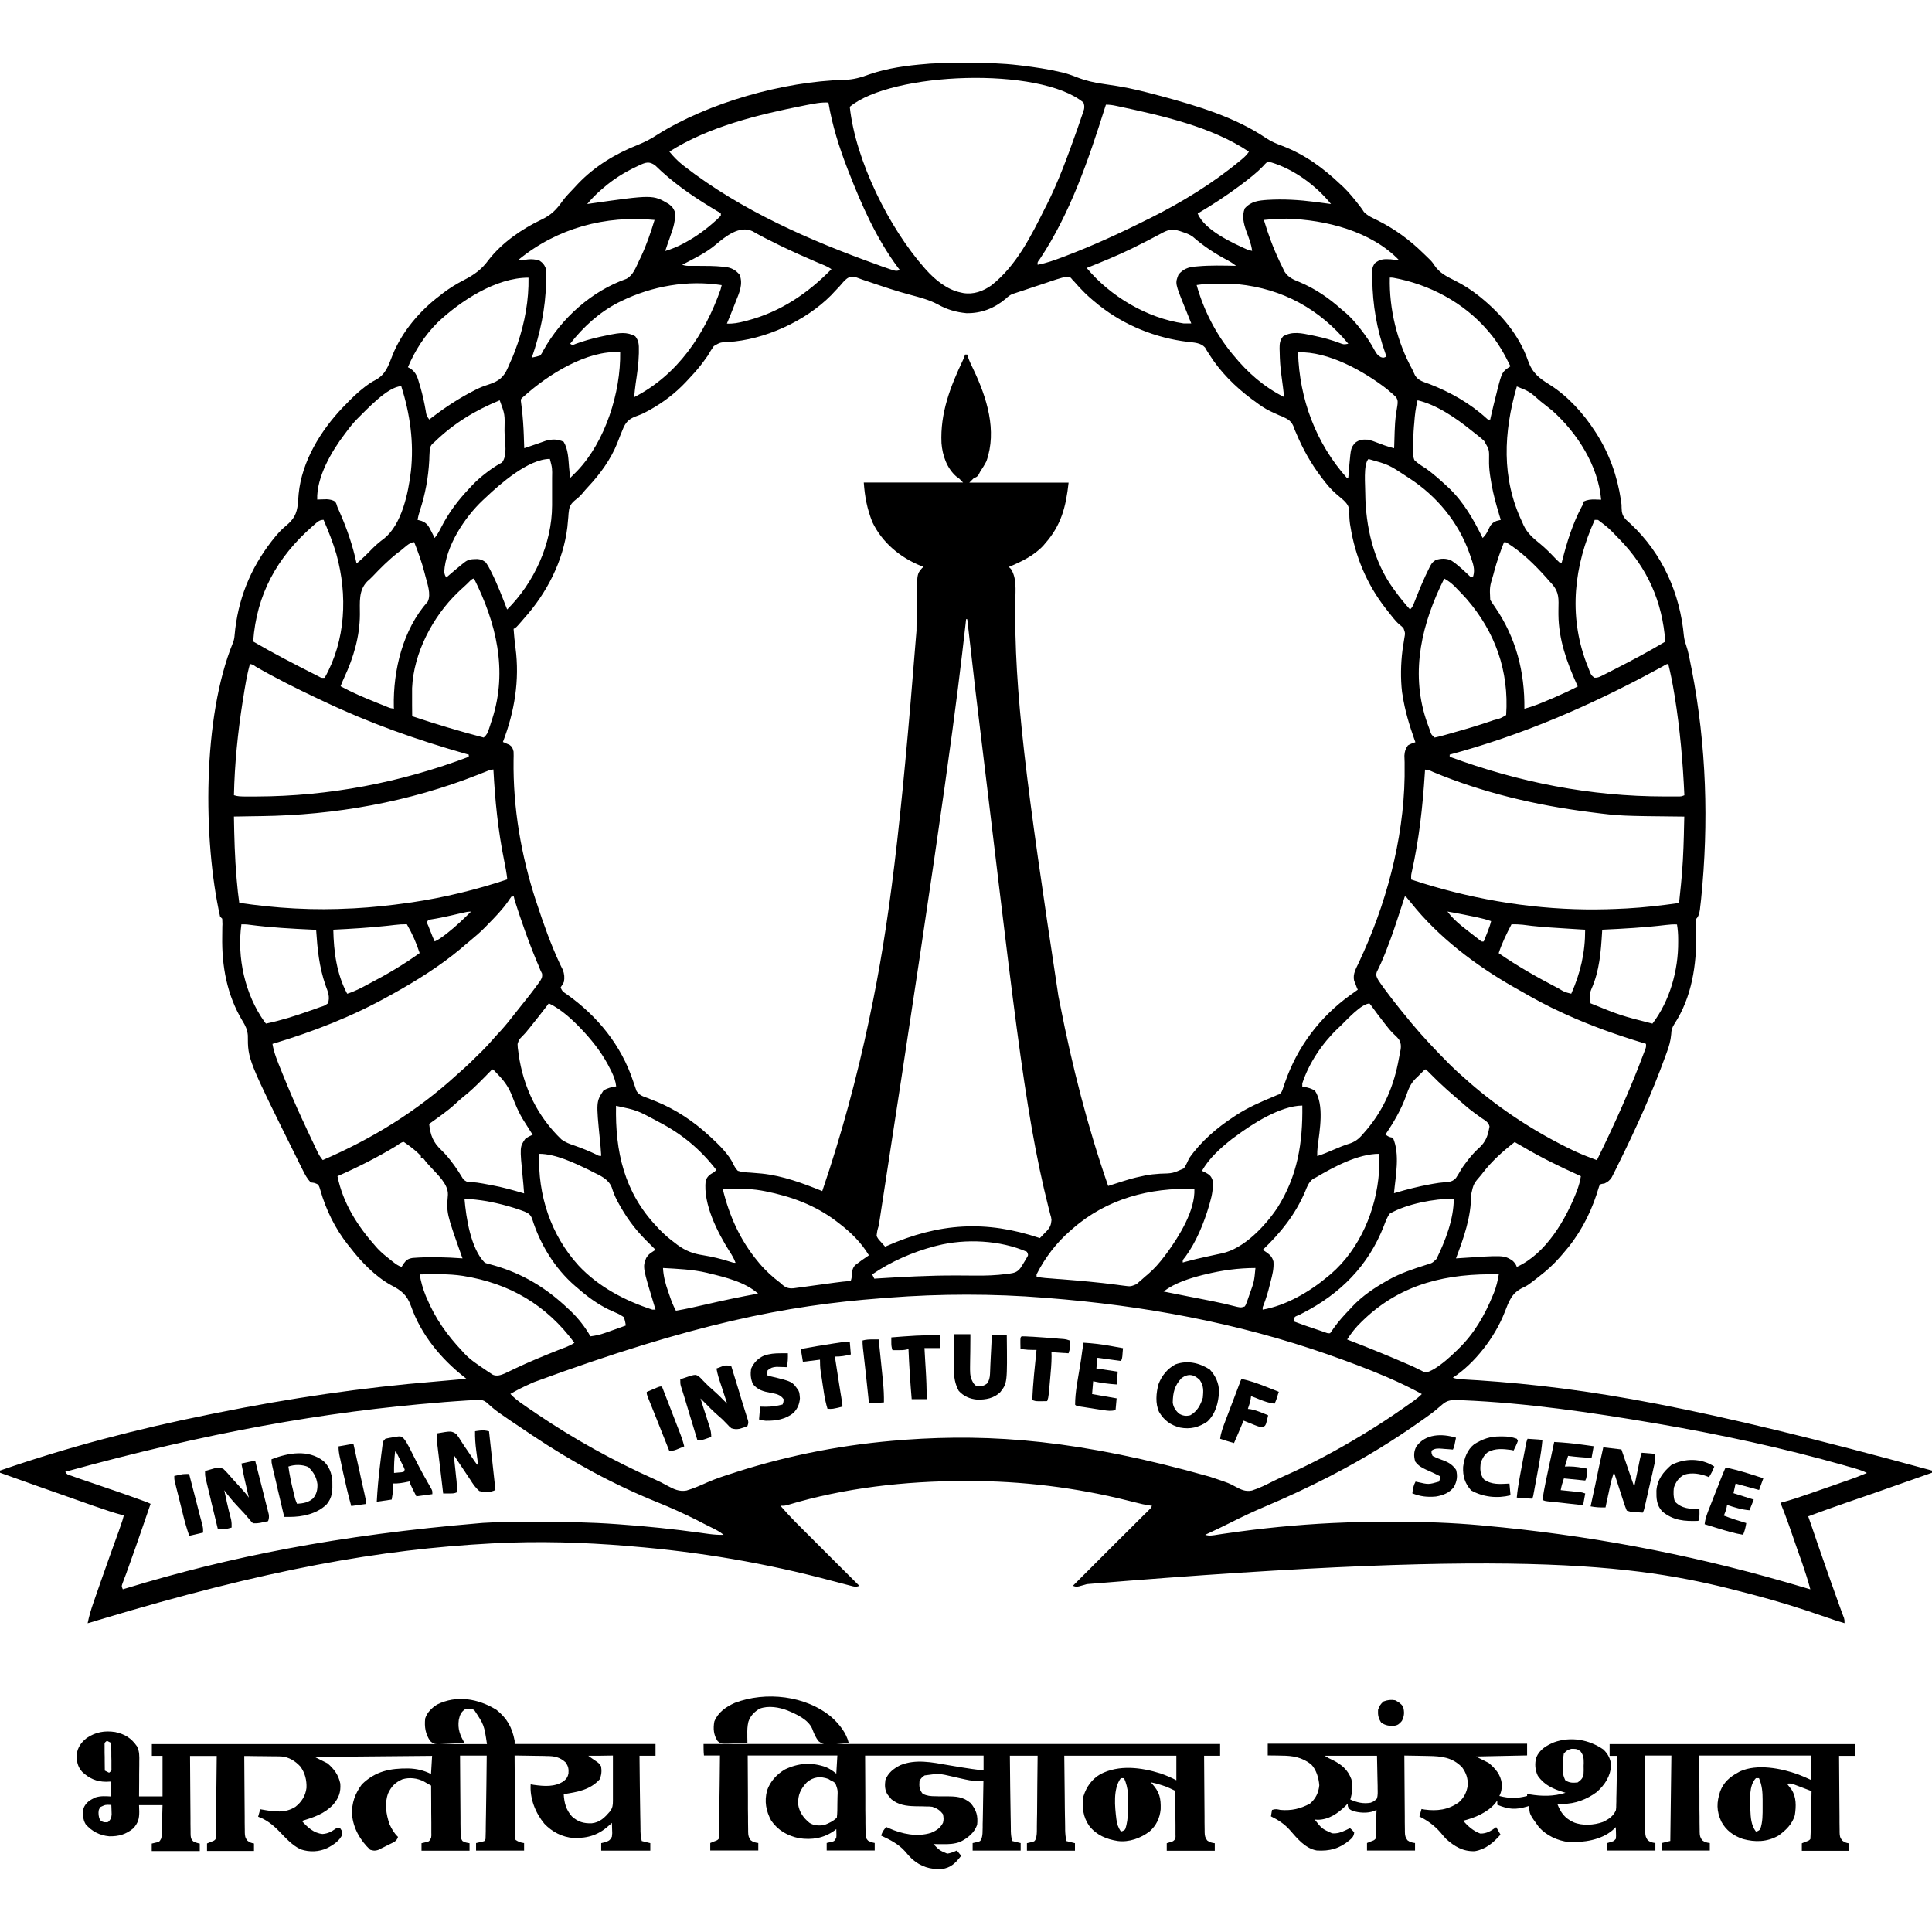<?xml version="1.0" encoding="utf-8"?>
<!-- Generator: Adobe Illustrator 28.2.0, SVG Export Plug-In . SVG Version: 6.00 Build 0)  -->
<svg version="1.1" id="Layer_1" xmlns="http://www.w3.org/2000/svg" xmlns:xlink="http://www.w3.org/1999/xlink" x="0px" y="0px"
	 viewBox="0 0 1080 1080" style="enable-background:new 0 0 1080 1080;" xml:space="preserve">
<g>
	<path class="st0" d="M540.3,35.12c0.89,0,0.89,0,1.73,0c9.13,0,18.2,0.24,27.27,1.31c0.66,0.06,1.37,0.18,2.03,0.24
		c7.16,0.89,14.32,1.91,21.36,3.58c0.48,0.12,0.89,0.18,1.37,0.3c2.68,0.66,5.19,1.55,7.76,2.57c5.01,1.97,9.84,3.1,15.15,3.82
		c2.33,0.36,4.71,0.72,7.04,1.07c0.48,0.06,0.95,0.18,1.43,0.24c7.22,1.19,14.32,2.98,21.42,4.89c0.72,0.18,1.37,0.36,2.09,0.54
		c20.11,5.43,41.58,11.81,58.95,23.63c2.86,1.91,5.85,3.1,9.07,4.3c12.59,4.83,22.85,12.41,32.52,21.6
		c0.48,0.42,0.95,0.89,1.43,1.31c3.34,3.22,6.2,6.8,9.07,10.5c0.36,0.48,0.36,0.48,0.78,1.01c0.6,0.78,1.13,1.61,1.67,2.45
		c2.21,2.27,4.95,3.4,7.76,4.77c9.55,4.83,17.6,10.68,25.24,18.14c0.48,0.48,1.01,0.95,1.49,1.43c3.52,3.4,3.52,3.4,4.83,5.37
		c2.98,4.47,6.86,6.32,11.51,8.65c4.77,2.39,9.01,5.07,13.19,8.41c0.54,0.42,0.54,0.42,1.07,0.84
		c11.57,9.37,21.78,21.36,26.67,35.62c2.45,6.86,6.2,9.72,12.29,13.48c9.9,6.26,18.73,15.99,25.06,25.83
		c0.24,0.42,0.54,0.78,0.78,1.19c7.34,11.51,11.75,23.92,13.78,37.41c0.06,0.42,0.12,0.84,0.18,1.25c0.18,1.31,0.18,1.31,0.18,2.8
		c0.06,3.04,0.48,4.71,2.57,6.92c0.84,0.78,1.73,1.61,2.63,2.39c17.6,16.53,27.5,38.72,29.65,62.65c0.24,1.79,0.54,3.04,1.13,4.71
		c1.43,4.12,2.15,8.47,2.98,12.71c0.12,0.48,0.18,0.95,0.3,1.43c8.17,42.36,9.55,85.38,5.19,128.21c-0.06,0.72-0.12,1.37-0.24,2.15
		c-0.06,0.66-0.12,1.31-0.24,1.97c-0.06,0.54-0.12,1.13-0.18,1.73c-0.3,1.85-0.72,3.82-2.09,5.13c-0.06,1.37,0,2.74,0,4.06
		c0,0.84,0,1.73,0.06,2.57c0,0.66,0,0.66,0,1.37c0.18,17.6-2.39,35.62-12.23,50.71c-1.25,1.97-1.73,3.4-1.79,5.73
		c-0.3,3.7-1.25,6.92-2.57,10.44c-0.24,0.66-0.48,1.31-0.72,1.97c-7.46,20.64-16.59,40.69-26.31,60.32
		c-0.24,0.54-0.54,1.07-0.78,1.61c-0.66,1.31-1.25,2.57-1.91,3.82c-0.48,0.95-0.48,0.95-1.01,1.97c-1.19,1.73-2.15,2.45-4,3.34
		c-0.42,0.06-0.84,0.12-1.25,0.18c-1.25,0.3-1.25,0.3-1.73,1.37c-0.12,0.42-0.24,0.84-0.42,1.31c-0.18,0.48-0.3,0.95-0.48,1.49
		c-0.18,0.54-0.3,1.07-0.48,1.61c-4.12,12.47-10.2,23.51-18.97,33.41c-0.54,0.6-1.01,1.19-1.55,1.79c-3.52,4-7.28,7.46-11.57,10.74
		c-0.84,0.66-0.84,0.66-1.73,1.37c-4.89,3.76-4.89,3.76-7.4,4.95c-6.44,3.04-7.82,7.7-10.32,14.02
		c-5.37,13.66-16.59,28.34-28.88,36.33c1.61,0.54,2.8,0.72,4.47,0.84c0.54,0.06,1.13,0.06,1.67,0.12c0.6,0.06,1.19,0.06,1.85,0.12
		c1.31,0.06,2.63,0.18,3.94,0.24c1.07,0.06,1.07,0.06,2.15,0.12c61.33,4.12,122.25,14.5,253.8,50.47c0,0.42,0,0.78,0,1.19
		c-4.18,1.49-8.35,2.98-12.47,4.41c-0.66,0.24-1.25,0.48-1.91,0.66c-11.16,3.94-22.31,7.88-33.53,11.69
		c-7.1,2.45-14.2,5.01-21.3,7.64c1.49,4.3,2.98,8.53,4.41,12.83c0.24,0.66,0.48,1.31,0.66,1.97c2.63,7.58,5.25,15.15,7.94,22.73
		c0.24,0.66,0.48,1.31,0.72,1.97c1.13,3.16,2.27,6.38,3.4,9.55c0.42,1.13,0.84,2.33,1.25,3.46c0.18,0.54,0.36,1.07,0.6,1.61
		c0.18,0.48,0.36,0.95,0.54,1.43c0.24,0.6,0.24,0.6,0.48,1.25c0.3,1.13,0.3,1.13,0.3,2.92c-3.58-1.01-7.16-2.21-10.68-3.46
		c-13.6-4.77-27.27-9.01-41.23-12.65c-0.54-0.12-1.07-0.3-1.61-0.42c-58.47-15.45-119.2-26.07-369.96-5.31
		c-0.42,0.12-0.84,0.24-1.25,0.36c-1.07,0.3-2.15,0.6-3.22,0.89c-1.61,0.3-1.61,0.3-3.4-0.3c0.84-0.84,0.84-0.84,1.67-1.67
		c5.13-5.13,10.26-10.2,15.33-15.33c2.63-2.63,5.25-5.25,7.88-7.88c2.57-2.51,5.07-5.07,7.64-7.58c0.95-0.95,1.97-1.91,2.92-2.92
		c1.37-1.37,2.68-2.68,4.06-4.06c0.42-0.42,0.84-0.84,1.25-1.19c0.36-0.36,0.72-0.72,1.13-1.13c0.3-0.3,0.66-0.66,0.95-0.95
		c0.84-0.84,0.84-0.84,1.37-2.03c-0.6-0.06-1.19-0.18-1.79-0.24c-2.33-0.36-4.65-0.89-6.92-1.49c-0.89-0.24-1.79-0.48-2.68-0.66
		c-0.48-0.12-0.95-0.24-1.43-0.36c-29.65-7.46-59.96-11.16-90.51-11.1c-0.6,0-1.13,0-1.73,0c-32.93,0.06-66.82,3.82-98.44,13.36
		c-1.79,0.48-1.79,0.48-4.18,0.48c2.68,3.1,5.43,6.09,8.29,9.01c0.42,0.42,0.78,0.78,1.19,1.19c1.25,1.25,2.57,2.57,3.82,3.82
		c0.89,0.89,1.79,1.79,2.68,2.68c2.33,2.33,4.65,4.65,6.98,6.98c2.39,2.39,4.77,4.77,7.16,7.16c4.65,4.65,9.31,9.31,14.02,13.96
		c-2.09,0.72-2.68,0.48-4.77-0.06c-0.6-0.18-1.19-0.3-1.85-0.48c-0.66-0.18-1.31-0.36-2.03-0.54c-1.43-0.36-2.86-0.78-4.3-1.13
		c-1.13-0.3-1.13-0.3-2.33-0.6c-36.93-9.9-74.22-16.23-112.34-19.33c-0.6-0.06-1.19-0.12-1.85-0.18
		c-24.76-2.03-49.82-2.8-74.64-1.49c-0.48,0-0.89,0.06-1.37,0.06c-62.35,3.34-125.41,14.38-219.91,42.84
		c-1.97,0.66-4,1.25-6.03,1.79c0.78-3.94,1.91-7.7,3.22-11.46c0.3-0.89,0.3-0.89,0.6-1.73c0.66-1.91,1.31-3.76,1.97-5.67
		c0.48-1.31,0.89-2.63,1.37-3.94c3.28-9.37,6.62-18.73,10.02-28.1c0.18-0.48,0.36-0.89,0.48-1.37c0.3-0.84,0.6-1.67,0.89-2.57
		c0.66-1.79,1.25-3.58,1.67-5.43c-0.6-0.12-0.6-0.12-1.13-0.3c-4.53-1.19-8.95-2.68-13.36-4.24c-0.78-0.24-1.55-0.54-2.33-0.78
		c-2.03-0.72-4.06-1.43-6.09-2.15c-1.67-0.6-3.34-1.19-5.07-1.79c-13.78-4.83-27.5-9.67-41.23-14.62c0-0.42,0-0.78,0-1.19
		c38.06-13.19,76.96-23.33,116.46-31.26c1.67-0.36,3.34-0.66,5.01-1.01c40.21-8.11,80.9-14.14,121.83-17.48
		c5.79-0.48,11.63-1.01,17.42-1.55c-0.42-0.3-0.84-0.66-1.25-1.01c-13.01-10.2-24.1-23.69-29.65-39.44
		c-2.33-6.5-5.37-8.89-11.4-11.99c-8.77-4.89-16.71-13.13-22.67-20.94c-0.42-0.54-0.89-1.07-1.31-1.61
		c-7.1-9.01-12.29-19.57-15.39-30.55c-0.48-1.67-0.48-1.67-1.19-3.04c-2.03-0.95-2.03-0.95-4.18-1.19
		c-1.97-2.09-3.22-4.41-4.47-6.98c-0.18-0.36-0.42-0.78-0.6-1.19c-0.66-1.25-1.25-2.57-1.91-3.82c-0.24-0.42-0.42-0.89-0.66-1.37
		c-27.5-55.37-27.5-55.37-27.5-68.85c-0.24-3.16-1.37-5.49-3.04-8.17c-8.65-14.38-11.57-30.55-11.28-47.07
		c0.06-1.85,0.06-3.7,0.06-5.61c0-0.42,0-0.84,0.06-1.25c0-1.01-0.06-2.09-0.12-3.1c-0.42-0.42-0.78-0.78-1.19-1.19
		c-9.61-43.08-9.84-111.45,7.16-153.03c0.6-1.49,0.84-2.74,0.95-4.36c0.06-0.54,0.12-1.07,0.18-1.67c0.12-0.89,0.12-0.89,0.18-1.79
		c2.39-19.63,10.08-36.75,22.67-51.91c0.42-0.48,0.42-0.48,0.84-0.95c1.43-1.67,2.92-3.16,4.65-4.59c4.53-3.76,6.26-6.68,6.86-12.65
		c0.18-1.79,0.3-3.58,0.42-5.37c1.79-18.2,12.29-35.32,24.64-48.27c0.48-0.48,0.48-0.48,0.95-0.95c3.58-3.76,7.22-7.4,11.4-10.56
		c0.48-0.36,0.48-0.36,0.95-0.72c1.49-1.13,2.98-2.09,4.71-2.98c6.03-3.16,7.46-7.99,9.84-14.08c5.19-13.01,15.33-24.94,26.49-33.29
		c0.6-0.48,1.19-0.95,1.79-1.43c3.64-2.74,7.4-5.07,11.46-7.16c6.03-3.1,10.02-5.97,13.96-11.34c7.46-9.61,18.55-17.3,29.47-22.49
		c5.43-2.57,8.35-5.49,11.75-10.32c1.91-2.63,4.24-4.95,6.44-7.28c0.78-0.84,1.55-1.67,2.33-2.51c9.37-9.78,20.94-16.77,33.47-21.72
		c3.82-1.55,7.34-3.34,10.74-5.61c28.64-18.02,70.58-29.83,104.65-30.73c5.13-0.12,9.19-1.31,13.9-3.04
		c10.14-3.52,21.24-5.01,31.98-5.85c0.66-0.06,1.31-0.12,1.97-0.18C526.75,35.18,533.5,35.12,540.3,35.12z M475.03,59.7
		c3.22,30.13,22.07,67.84,41.76,90.09c0.3,0.3,0.54,0.66,0.84,0.95c5.07,5.67,11.81,11.22,19.45,12.77c0.48,0.12,0.89,0.18,1.37,0.3
		c5.79,0.95,11.1-1.01,15.75-4.3c14.02-11.04,22.13-27.5,29.95-43.14c0.24-0.48,0.48-0.95,0.78-1.49
		c6.62-13.13,11.75-27.09,16.65-40.93c0.12-0.36,0.3-0.78,0.42-1.13c0.84-2.39,1.67-4.77,2.45-7.16c0.18-0.6,0.42-1.13,0.6-1.73
		c0.18-0.54,0.36-1.07,0.54-1.61c0.24-0.66,0.24-0.66,0.42-1.37c0.24-1.43,0.12-2.27-0.36-3.64
		C581.17,37.09,498.53,40.19,475.03,59.7z M450.69,58.75c-0.42,0.06-0.78,0.18-1.19,0.24C424.14,64,396.21,70.74,374.2,84.76
		c2.21,2.74,4.53,5.13,7.28,7.34c0.54,0.42,0.54,0.42,1.13,0.89c31.92,24.76,70.16,41.47,107.93,55.01
		c0.66,0.24,1.25,0.48,1.91,0.72c1.55,0.54,3.1,1.07,4.65,1.61c0.42,0.12,0.84,0.3,1.25,0.42c1.91,0.66,2.74,0.89,4.71,0.24
		c-0.36-0.42-0.66-0.89-1.01-1.31c-12.11-16.23-20.29-34.78-27.62-53.58c-0.24-0.6-0.48-1.25-0.72-1.85
		c-4.59-11.87-8.53-24.28-10.62-36.93C458.86,57.08,454.86,57.97,450.69,58.75z M618.22,58.51c-0.3,0.95-0.3,0.95-0.6,1.85
		c-9.19,29.06-19.33,58.89-36.33,84.42c-1.37,1.79-1.37,1.79-1.25,3.22c4.89-0.89,9.43-2.57,14.08-4.3c0.42-0.18,0.84-0.3,1.25-0.48
		c15.57-5.91,30.67-12.83,45.52-20.29c0.6-0.3,1.19-0.6,1.85-0.89c17.9-8.95,35.32-19.57,50.71-32.4c0.36-0.3,0.66-0.54,1.01-0.84
		c1.49-1.25,2.63-2.39,3.7-4c-20.82-13.96-48.45-20.11-72.67-25.3c-0.48-0.12-0.95-0.18-1.43-0.3
		C622.09,58.75,620.3,58.51,618.22,58.51z M357.25,92.46c-0.42,0.18-0.84,0.36-1.25,0.6c-6.8,3.16-13.13,7.1-18.79,12.05
		c-0.78,0.66-0.78,0.66-1.61,1.37c-2.68,2.39-5.07,4.77-7.34,7.58c0.36-0.06,0.72-0.12,1.07-0.18c35.62-5.07,35.62-5.07,44.45,0.12
		c1.79,1.37,2.57,2.15,3.4,4.24c0.6,4.83-0.72,8.89-2.33,13.36c-0.24,0.66-0.42,1.25-0.66,1.97c-0.42,1.19-0.84,2.39-1.25,3.52
		c-0.36,1.07-0.72,2.15-1.07,3.22c3.58-1.07,6.92-2.45,10.26-4.24c0.42-0.24,0.89-0.48,1.31-0.72c5.97-3.28,11.34-7.22,16.41-11.81
		c0.3-0.3,0.6-0.54,0.95-0.84c0.72-0.66,1.43-1.43,2.15-2.15c0-0.42,0-0.78,0-1.19c-1.01-0.78-1.01-0.78-2.39-1.55
		c-0.54-0.3-1.01-0.6-1.55-0.95c-0.54-0.36-1.13-0.66-1.67-1.01c-11.1-6.74-21.72-14.2-30.96-23.27
		C362.98,89.95,360.83,90.79,357.25,92.46z M707.17,91.68c-0.42,0.42-0.78,0.89-1.19,1.31c-3.52,3.64-7.4,6.62-11.4,9.67
		c-0.42,0.3-0.84,0.6-1.25,0.95c-7.64,5.73-15.63,10.92-23.81,15.75c3.88,9.37,19.45,16.47,28.04,20.29
		c0.78,0.24,1.61,0.42,2.39,0.6c-0.48-3.94-1.97-7.58-3.34-11.28c-1.43-4.12-2.45-8.29-0.78-12.47c3.52-4,7.76-4.42,12.77-4.77
		c8.89-0.54,17.66,0,26.49,1.13c0.48,0.06,0.89,0.12,1.37,0.18c2.51,0.3,5.07,0.66,7.58,1.01c-8.23-10.26-20.7-19.45-33.41-23.27
		C708.37,90.49,708.37,90.49,707.17,91.68z M290.08,145.02c1.13,0.72,1.13,0.72,2.45,0.36c3.22-0.6,6.03-0.72,9.13,0.36
		c1.85,1.31,2.45,1.97,3.34,4.06c0.3,2.15,0.24,4.3,0.24,6.5c0,0.95,0,0.95,0,1.91c-0.3,14.26-3.28,28.22-7.94,41.7
		c1.67-0.3,3.16-0.66,4.77-1.19c0.95-1.43,0.95-1.43,1.85-3.16c10.02-17.78,26.85-32.87,46.24-39.68c3.88-2.03,5.43-6.74,7.22-10.44
		c0.3-0.66,0.6-1.31,0.95-1.97c3.1-6.62,5.43-13.48,7.58-20.52C338.4,120.26,311.49,127.54,290.08,145.02z M706.52,122.95
		c2.39,7.99,5.19,15.63,8.77,23.15c0.3,0.72,0.66,1.37,1.01,2.09c0.3,0.66,0.66,1.31,0.95,1.97c0.3,0.6,0.54,1.13,0.84,1.73
		c2.03,3.16,4.89,4.42,8.23,5.73c8.95,3.76,16.59,9.01,23.75,15.45c0.89,0.72,1.73,1.49,2.63,2.21c2.33,2.09,4.36,4.36,6.32,6.74
		c0.48,0.54,0.89,1.13,1.37,1.73c3.04,3.82,5.73,7.76,8.05,12.11c0.95,1.73,1.67,2.8,3.4,3.76c1.49,0.48,1.49,0.48,3.22-0.3
		c-0.24-0.6-0.48-1.19-0.66-1.85c-4.77-13.36-7.1-27.15-7.28-41.29c0-0.66-0.06-1.31-0.06-1.97c0-4.53,0-4.53,1.31-6.92
		c2.98-2.51,5.31-2.57,9.07-2.33c1.61,0.18,3.16,0.36,4.77,0.6c-15.63-16.35-41.11-22.73-62.94-23.33
		C714.99,122.23,710.81,122.53,706.52,122.95z M400.21,136.67c-5.61,4.77-12.41,7.94-18.85,11.34c1.79,0.6,2.98,0.66,4.83,0.6
		c0.89,0,0.89,0,1.85,0c0.95,0,0.95,0,1.97,0c4.71,0,9.43,0,14.08,0.48c0.42,0.06,0.84,0.06,1.31,0.12
		c3.46,0.42,5.85,1.73,8.05,4.36c2.09,5.31-0.24,10.2-2.21,15.15c-0.3,0.72-0.54,1.43-0.84,2.15c-1.31,3.34-2.63,6.68-4.06,10.02
		c3.46,0.18,6.44-0.42,9.78-1.25c0.54-0.12,1.07-0.3,1.61-0.42c18.55-4.89,33.77-15.15,47.07-28.76c-1.73-1.13-3.34-1.91-5.25-2.68
		c-0.72-0.3-1.43-0.6-2.15-0.89c-0.36-0.18-0.78-0.3-1.13-0.48c-6.86-2.92-13.6-5.97-20.29-9.19c-0.54-0.24-0.54-0.24-1.07-0.54
		c-4.83-2.33-9.61-4.77-14.32-7.46C413.4,125.81,405.34,132.31,400.21,136.67z M648.64,130.76c-4.89,2.63-9.84,5.19-14.86,7.64
		c-0.36,0.18-0.72,0.36-1.07,0.54c-8.23,4-16.71,7.46-25.24,10.86c13.19,15.87,33.71,28.04,54.29,31.02c1.37,0,2.8,0,4.18,0
		c-0.18-0.42-0.36-0.84-0.54-1.31c-0.78-1.97-1.55-3.88-2.33-5.85c-0.3-0.66-0.54-1.31-0.84-2.03c-5.37-13.3-5.37-13.3-3.4-18.2
		c2.57-2.98,5.37-4.12,9.25-4.42c0.42-0.06,0.89-0.12,1.37-0.12c7.16-0.66,14.38-0.42,21.54-0.3c-1.49-1.13-2.98-2.15-4.65-3.04
		c-7.04-3.7-13.54-7.94-19.51-13.19c-1.85-1.37-3.82-2.03-5.97-2.74c-0.42-0.12-0.78-0.24-1.19-0.42
		C654.97,127.72,652.82,128.43,648.64,130.76z M469.36,160c-1.07,1.13-2.09,2.21-3.16,3.34c-0.54,0.54-1.01,1.07-1.55,1.67
		c-14.44,14.56-37.29,25-57.81,26.19c-4.24,0.18-4.24,0.18-7.82,2.27c-1.25,1.73-2.27,3.46-3.34,5.31
		c-0.84,1.19-1.73,2.45-2.63,3.64c-0.48,0.6-0.89,1.19-1.37,1.79c-2.09,2.68-4.36,5.19-6.74,7.7c-0.54,0.54-1.07,1.13-1.61,1.73
		c-5.85,6.2-12.53,11.28-19.99,15.45c-0.42,0.24-0.78,0.48-1.19,0.66c-1.91,1.07-3.7,1.91-5.73,2.63c-3.94,1.43-5.91,2.63-7.76,6.38
		c-1.31,2.98-2.45,6.03-3.64,9.07c-3.58,8.95-9.61,17.24-16.17,24.22c-1.19,1.25-2.27,2.51-3.34,3.82c-1.37,1.61-2.8,2.8-4.47,4.12
		c-2.51,2.21-2.92,3.94-3.22,7.16c-0.06,0.6-0.06,1.19-0.12,1.79c-0.12,1.25-0.24,2.57-0.36,3.82c-0.06,0.66-0.12,1.31-0.18,1.97
		c-2.27,18.85-11.51,36.81-24.1,50.83c-0.48,0.54-0.95,1.07-1.43,1.67c-3.16,3.64-3.16,3.64-4.53,4.3c0.24,3.58,0.6,7.1,1.07,10.62
		c2.39,18.08-0.54,35.68-7.04,52.62c0.36,0.12,0.66,0.3,1.01,0.42c0.42,0.18,0.84,0.42,1.31,0.6c0.66,0.3,0.66,0.3,1.31,0.54
		c1.61,1.13,1.85,1.91,2.33,3.82c0.06,1.61,0.06,3.1,0,4.71c-0.36,26.79,4.24,53.4,12.53,78.81c0.12,0.42,0.24,0.78,0.42,1.19
		c3.76,11.51,7.82,22.97,12.95,33.95c0.3,0.6,0.54,1.13,0.84,1.73c0.24,0.54,0.48,1.01,0.78,1.55c0.89,2.33,1.07,4.47,0.6,6.86
		c-0.95,1.73-0.95,1.73-1.79,2.98c0.78,2.27,1.55,2.63,3.52,3.94c17.18,12.23,30.43,28.52,37.05,48.68
		c0.36,1.13,0.78,2.27,1.19,3.46c0.24,0.66,0.42,1.25,0.66,1.91c1.61,2.39,3.64,2.98,6.32,3.94c1.01,0.42,2.09,0.84,3.1,1.25
		c0.54,0.18,1.01,0.42,1.55,0.6c10.92,4.47,20.88,11.1,29.53,19.09c0.3,0.3,0.6,0.54,0.95,0.84c4.65,4.36,10.08,9.49,12.77,15.33
		c0.66,1.37,1.31,2.39,2.39,3.52c2.33,0.78,4.65,0.89,7.1,1.01c1.43,0.12,2.8,0.24,4.24,0.36c0.72,0.06,1.43,0.12,2.15,0.18
		c11.75,1.25,22.79,5.37,33.71,9.78c10.74-31.5,19.39-63.48,26.25-96.06c0.12-0.48,0.24-1.01,0.3-1.49
		c10.92-51.55,17.24-103.93,26.13-215.74c0-0.42,0-0.78,0-1.19c0.06-4.3,0.12-8.53,0.12-12.83c0.06-17.6,0.06-17.6,2.98-20.94
		c0.3-0.24,0.54-0.48,0.84-0.72c-0.66-0.24-0.66-0.24-1.31-0.48c-11.69-4.65-21.84-13.07-27.33-24.58
		c-2.92-7.46-4.18-13.9-4.77-22.07c18.32,0,36.63,0,55.49,0c-2.15-2.27-2.15-2.27-3.82-3.4c-5.25-4.65-7.7-11.75-8.23-18.61
		c-0.78-16.82,4.95-31.62,12.05-46.54c0.6-1.31,0.6-1.31,1.13-2.98c0.42,0,0.78,0,1.19,0c0.18,0.48,0.3,1.01,0.48,1.49
		c0.84,2.39,1.85,4.53,2.98,6.8c7.52,15.75,13.36,34.25,7.28,51.37c-1.07,2.09-2.27,4-3.58,5.97c-0.24,0.42-0.42,0.89-0.66,1.31
		c-0.72,1.43-1.55,1.61-2.92,2.27c-0.78,0.78-1.55,1.55-2.39,2.39c18.32,0,36.63,0,55.49,0c-1.49,13.54-4.12,23.81-13.13,34.01
		c-0.48,0.54-0.48,0.54-0.95,1.13c-5.13,5.61-12.47,9.13-19.33,11.99c0.36,0.36,0.72,0.72,1.13,1.07
		c3.34,5.07,2.57,11.81,2.51,17.66c-0.78,50.83,6.09,102.62,24.1,221.29c0.3,1.55,0.6,3.16,0.95,4.71
		c6.68,34.25,15.39,68.37,26.85,101.31c0.36-0.12,0.72-0.24,1.07-0.36c12.11-3.88,12.11-3.88,18.2-5.19
		c0.42-0.12,0.89-0.18,1.31-0.3c2.8-0.54,5.55-0.84,8.41-1.01c7.1-0.18,7.1-0.18,13.36-2.98c1.19-1.85,2.03-3.7,2.92-5.67
		c6.62-9.43,15.45-17,25.06-23.27c0.6-0.42,0.6-0.42,1.25-0.84c6.74-4.36,13.9-7.46,21.24-10.5c0.48-0.18,0.89-0.42,1.37-0.6
		c0.42-0.18,0.84-0.36,1.31-0.48c1.43-0.89,1.67-1.73,2.21-3.34c0.18-0.54,0.36-1.07,0.54-1.61c0.18-0.6,0.36-1.13,0.6-1.73
		c6.92-19.93,19.39-36.51,36.51-48.86c0.48-0.36,0.95-0.66,1.43-1.01c0.89-0.66,1.85-1.31,2.74-1.97c-0.18-0.42-0.36-0.78-0.54-1.19
		c-0.24-0.6-0.42-1.19-0.66-1.79c-0.3-0.66-0.54-1.31-0.84-2.03c-0.89-3.82,1.19-7.04,2.74-10.38c0.66-1.49,1.37-2.98,2.03-4.53
		c0.24-0.6,0.24-0.6,0.54-1.13c14.44-32.4,23.51-69.21,22.91-104.71c0-0.48,0-0.89,0-1.37c0-1.25-0.06-2.51-0.12-3.7
		c0.18-2.45,0.54-3.7,1.97-5.73c1.37-0.84,2.63-1.25,4.18-1.79c-0.12-0.36-0.24-0.72-0.42-1.13c-2.92-8.29-5.43-16.41-6.74-25.12
		c-0.12-0.6-0.18-1.13-0.3-1.73c-0.89-7.64-0.72-15.81,0.24-23.45c0.06-0.42,0.12-0.84,0.18-1.25c0.24-1.79,0.54-3.58,0.84-5.37
		c0.54-2.98,0.54-2.98-0.48-5.73c-1.01-1.01-1.01-1.01-2.21-1.97c-2.57-2.21-4.53-5.01-6.68-7.7c-0.42-0.54-0.89-1.07-1.31-1.67
		c-10.32-13.3-16.82-28.94-19.45-45.52c-0.06-0.48-0.18-0.95-0.24-1.43c-0.36-2.51-0.42-4.77-0.36-7.34
		c-0.24-3.88-3.4-5.97-6.15-8.35c-0.42-0.36-0.84-0.72-1.25-1.07c-2.98-2.57-5.31-5.43-7.7-8.59c-0.24-0.3-0.48-0.6-0.72-0.95
		c-5.73-7.58-10.2-15.57-13.84-24.28c-0.18-0.36-0.3-0.72-0.48-1.07c-0.36-0.78-0.66-1.55-0.89-2.39c-1.31-3.28-3.04-4.41-6.26-5.85
		c-0.54-0.24-1.07-0.48-1.67-0.66c-1.13-0.48-2.27-1.01-3.4-1.55c-0.84-0.36-0.84-0.36-1.67-0.78c-3.16-1.49-5.91-3.4-8.65-5.49
		c-0.66-0.48-1.25-0.89-1.91-1.37c-9.19-6.86-17.72-15.33-23.81-25.12c-0.42-0.66-0.84-1.31-1.25-1.97
		c-0.54-0.89-0.54-0.89-1.01-1.73c-2.45-2.74-6.15-2.74-9.61-3.16c-17.9-2.15-35.32-9.13-49.52-20.34c-0.3-0.24-0.66-0.48-0.95-0.78
		c-3.28-2.63-6.38-5.31-9.25-8.41c-0.42-0.42-0.84-0.89-1.25-1.31c-0.84-0.89-1.61-1.79-2.39-2.68c-0.36-0.42-0.78-0.78-1.13-1.19
		c-0.3-0.36-0.66-0.72-0.95-1.13c-2.33-1.07-4.41-0.12-6.74,0.54c-0.42,0.12-0.84,0.24-1.25,0.36c-1.25,0.42-2.51,0.84-3.76,1.25
		c-0.48,0.18-0.89,0.3-1.37,0.48c-1.43,0.48-2.86,0.95-4.3,1.43c-0.95,0.3-1.91,0.66-2.92,0.95c-2.21,0.72-4.36,1.49-6.56,2.21
		c-0.89,0.3-1.79,0.6-2.74,0.89c-0.48,0.18-0.95,0.3-1.43,0.48c-0.66,0.18-0.66,0.18-1.31,0.42c-1.61,0.6-2.68,1.49-3.94,2.68
		c-6.38,5.37-13.72,8.29-22.07,8.11c-5.73-0.54-10.8-2.03-15.81-4.83c-4.89-2.63-10.02-3.94-15.33-5.37
		c-7.7-2.03-15.21-4.59-22.79-7.16c-1.25-0.42-2.51-0.84-3.76-1.25c-1.25-0.42-2.51-0.89-3.76-1.37
		C474.25,153.49,472.22,156.77,469.36,160z M776.92,155.16c-0.42,17.6,4.06,35.98,12.59,51.43c0.54,1.07,1.01,2.15,1.49,3.22
		c1.73,2.98,5.01,3.76,8.11,4.89c11.63,4.53,22.55,10.68,31.86,19.15c0.84,0.78,0.84,0.78,2.09,0.66c0.06-0.42,0.18-0.78,0.24-1.19
		c1.01-4.53,2.15-9.07,3.28-13.54c0.24-0.89,0.24-0.89,0.42-1.73c2.63-10.14,2.63-10.14,7.34-13.3c-3.4-6.92-6.92-13.24-11.93-19.09
		c-0.24-0.3-0.54-0.6-0.78-0.89c-13.36-15.63-32.69-25.89-52.92-29.53C778.11,155.16,777.51,155.16,776.92,155.16z M244.55,180.34
		c-7.22,7.28-12.53,15.51-16.53,24.94c0.48,0.24,0.89,0.48,1.37,0.72c3.34,2.21,4.06,5.07,5.13,8.83c0.18,0.54,0.3,1.01,0.48,1.55
		c1.25,4.36,2.21,8.71,2.98,13.19c0.42,2.74,0.42,2.74,1.97,4.95c0.54-0.42,1.13-0.89,1.73-1.31c7.4-5.67,15.09-10.68,23.39-14.92
		c0.6-0.3,0.6-0.3,1.19-0.6c2.03-1.01,4.06-1.85,6.2-2.51c4.89-1.61,8.05-3.1,10.56-7.76c0.84-1.67,1.55-3.34,2.27-5.07
		c0.36-0.72,0.66-1.43,1.01-2.21c0.95-2.21,1.79-4.47,2.57-6.74c0.18-0.42,0.3-0.89,0.48-1.31c4-11.75,6.32-24.4,6.09-36.87
		C277.19,155.16,257.32,168.29,244.55,180.34z M347.35,168.29c-0.6,0.3-1.13,0.54-1.73,0.84c-10.74,5.55-19.51,13.6-26.91,23.03
		c1.31,0.84,1.31,0.84,3.28,0c0.89-0.3,1.85-0.66,2.74-0.95c4.71-1.55,9.49-2.74,14.38-3.7c0.66-0.12,1.25-0.24,1.91-0.42
		c5.01-0.95,9.43-1.73,14.08,0.89c2.03,2.51,2.09,4.89,2.03,7.99c0,0.48,0,0.95,0,1.49c-0.12,5.73-0.95,11.34-1.79,17
		c-0.36,2.51-0.6,5.01-0.84,7.58c24.28-12.41,39.44-35.08,48.33-60.26c0.24-0.78,0.42-1.61,0.6-2.39
		C384.4,156.42,364.59,159.88,347.35,168.29z M668.93,159.34c3.82,13.78,10.62,27.15,19.69,38.18c0.24,0.36,0.54,0.66,0.84,1.01
		c7.99,9.78,17.06,17.78,28.4,23.45c-0.12-0.95-0.24-1.91-0.36-2.92c-0.12-0.84-0.24-1.73-0.3-2.57c-0.24-2.15-0.54-4.3-0.84-6.38
		c-0.66-4.53-0.95-9.01-1.01-13.6c0-0.48,0-1.01-0.06-1.55c0-2.8,0.12-4.77,2.03-6.98c5.25-2.98,10.44-1.67,16.05-0.54
		c0.95,0.18,0.95,0.18,1.97,0.42c4.59,0.95,9.01,2.21,13.36,3.82c2.45,0.95,2.45,0.95,5.01,0.48
		c-15.93-19.33-36.57-30.73-61.69-33.29c-3.28-0.24-6.62-0.18-9.9-0.18c-0.72,0-1.49,0-2.21,0
		C676.15,158.68,672.57,158.74,668.93,159.34z M293.06,221.39c-0.36,0.3-0.66,0.54-1.01,0.84c-1.01,1.01-1.01,1.01-0.72,3.16
		c0.12,0.95,0.24,1.91,0.36,2.86c0.6,5.13,0.95,10.2,1.13,15.33c0,0.72,0.06,1.37,0.06,2.09c0.06,1.61,0.12,3.28,0.18,4.89
		c2.57-0.84,5.13-1.73,7.7-2.63c1.07-0.36,1.07-0.36,2.21-0.78c0.72-0.24,1.49-0.54,2.21-0.78c3.52-0.95,6.62-0.95,9.9,0.6
		c2.57,4.18,2.63,9.61,3.04,14.38c0.06,0.6,0.12,1.13,0.18,1.73c0.12,1.37,0.24,2.8,0.36,4.18c1.01-1.01,1.97-1.97,2.98-2.98
		c0.36-0.36,0.72-0.72,1.07-1.07c15.69-16.47,24.34-43.91,23.98-66.34C328.14,195.61,306.24,209.52,293.06,221.39z M725.61,196.93
		c0.78,26.19,9.96,50.83,27.44,70.4c0.18,0,0.42,0,0.6,0c0.06-0.36,0.06-0.72,0.12-1.07c0.12-1.61,0.3-3.22,0.42-4.89
		c0.06-0.54,0.12-1.13,0.12-1.67c0.84-9.19,0.84-9.19,3.16-12.11c2.51-1.91,4.41-1.97,7.52-1.79c1.73,0.48,3.4,1.07,5.07,1.73
		c0.84,0.3,1.73,0.66,2.57,0.95c0.42,0.18,0.84,0.3,1.25,0.48c1.79,0.66,3.58,1.13,5.43,1.61c0-0.42,0-0.84,0.06-1.25
		c0.06-1.91,0.12-3.88,0.18-5.79c0-0.72,0.06-1.37,0.06-2.15c0.12-3.34,0.3-6.62,0.78-9.9c0.06-0.54,0.12-1.07,0.24-1.61
		c0.12-1.01,0.3-1.97,0.48-2.98c0.3-2.03,0.42-3.22-0.78-4.95c-1.07-1.07-2.21-2.09-3.4-3.04c-0.89-0.72-0.89-0.72-1.73-1.49
		C762.18,207.37,742.61,196.39,725.61,196.93z M847.91,216.02c-7.4,25.59-8.71,51.25,2.98,75.77c0.36,0.89,0.36,0.89,0.78,1.79
		c2.15,4.59,5.49,7.34,9.37,10.5c2.92,2.39,5.55,5.07,8.17,7.82c0.84,0.89,1.73,1.73,2.63,2.57c0.42,0,0.78,0,1.19,0
		c0.06-0.36,0.18-0.66,0.24-1.01c2.68-10.5,5.79-20.64,10.92-30.25c0.84-1.43,0.84-1.43,0.78-2.74c2.33-1.13,4.18-1.31,6.74-1.25
		c0.66,0,1.25,0,1.91,0.06c0.48,0,0.95,0,1.43,0.06c-1.67-19.03-13.3-37.23-27.27-49.76c-1.61-1.31-3.28-2.63-4.95-3.94
		c-0.6-0.48-1.13-0.89-1.73-1.37C855.01,218.88,855.01,218.88,847.91,216.02z M199.63,234.22c-2.27,2.33-4.3,4.83-6.2,7.46
		c-0.24,0.3-0.48,0.6-0.72,0.95c-7.4,9.67-15.81,24.16-15.39,36.63c0.48,0,0.95,0,1.43-0.06c0.95,0,0.95,0,1.91-0.06
		c0.66,0,1.25,0,1.91-0.06c1.91,0.12,3.16,0.36,4.83,1.31c0.66,1.19,0.66,1.19,1.19,2.98c0.36,0.84,0.78,1.73,1.13,2.57
		c4.18,9.43,7.46,18.97,9.61,29.06c3.16-2.63,6.03-5.43,8.89-8.41c2.03-2.03,4.12-3.82,6.44-5.49c9.96-7.94,13.6-25.54,15.03-37.59
		c1.79-16.23-0.48-32.1-5.37-47.61C216.81,216.02,204.76,229.2,199.63,234.22z M792.43,223.77c-1.07,4.24-1.55,8.35-1.85,12.71
		c-0.06,0.66-0.12,1.25-0.18,1.91c-0.3,3.76-0.42,7.46-0.36,11.22c0,1.07,0,2.21-0.06,3.28c-0.06,1.67,0.06,2.74,0.66,4.3
		c1.97,1.91,4.24,3.34,6.56,4.77c4,2.92,7.7,6.15,11.34,9.55c0.48,0.42,0.95,0.89,1.49,1.37c8.29,7.94,13.78,17.72,18.79,27.86
		c1.55-1.49,2.33-2.8,3.22-4.77c1.13-2.39,1.97-3.76,4.53-4.77c0.78-0.18,1.61-0.42,2.39-0.6c-0.24-0.78-0.48-1.49-0.72-2.27
		c-0.36-1.25-0.72-2.45-1.07-3.7c-0.12-0.42-0.24-0.78-0.36-1.19c-1.61-5.55-2.86-11.04-3.7-16.76c-0.12-0.84-0.12-0.84-0.24-1.67
		c-0.36-2.63-0.54-5.19-0.48-7.82c0.12-5.79,0.12-5.79-2.74-10.68c-1.61-1.55-3.28-2.86-5.07-4.24c-0.78-0.6-1.49-1.19-2.27-1.79
		C813.97,233.74,803.05,226.22,792.43,223.77z M279.34,223.77c-13.78,5.67-25.71,12.89-36.39,23.27c-0.66,0.54-0.66,0.54-1.25,1.07
		c-1.43,1.67-1.43,2.63-1.55,4.77c-0.06,1.01-0.06,1.01-0.12,2.09c0,0.72-0.06,1.43-0.06,2.21c-0.54,9.9-2.21,19.03-5.31,28.46
		c-0.54,1.67-0.95,3.22-1.25,4.95c0.72,0.18,1.43,0.42,2.21,0.6c3.1,1.13,4.12,3.1,5.55,5.97c0.54,1.01,0.54,1.01,1.07,2.09
		c0.36,0.72,0.36,0.72,0.72,1.49c1.49-1.79,2.51-3.7,3.58-5.79c4.3-8.47,9.61-15.45,16.11-22.25c0.42-0.48,0.89-0.95,1.31-1.43
		c2.45-2.57,5.07-4.83,7.88-6.98c0.36-0.24,0.66-0.48,1.01-0.78c1.55-1.13,3.04-2.21,4.71-3.22c0.54-0.3,1.07-0.66,1.61-0.95
		c0.48-0.24,0.95-0.54,1.43-0.78c3.1-3.82,1.67-11.16,1.49-15.75c0-0.72-0.06-1.43-0.06-2.15
		C282.26,231.65,282.26,231.65,279.34,223.77z M764.98,256.59c-2.98,2.98-1.73,15.03-1.79,19.15c0.18,18.44,4.59,37.94,15.51,53.04
		c0.42,0.6,0.84,1.19,1.31,1.79c2.57,3.52,5.31,6.92,8.23,10.14c1.25-1.25,1.55-1.97,2.21-3.58c0.18-0.48,0.36-0.95,0.6-1.49
		c0.18-0.54,0.42-1.01,0.6-1.55c1.61-4.12,3.28-8.11,5.13-12.11c0.18-0.42,0.36-0.84,0.6-1.25c2.92-6.09,2.92-6.09,5.19-7.7
		c2.86-0.89,5.73-1.01,8.53,0.18c4.12,2.63,7.64,6.2,11.22,9.55c0.42-0.18,0.78-0.42,1.19-0.6c1.19-4-0.12-7.16-1.43-10.98
		c-0.24-0.66-0.42-1.25-0.66-1.91c-6.2-17.42-18.26-31.98-33.71-42c-0.42-0.24-0.78-0.54-1.19-0.78
		C776.32,259.75,776.32,259.75,764.98,256.59z M271.58,278.07c-0.6,0.54-1.13,1.07-1.73,1.61c-10.2,9.61-20.76,25.71-21.54,40.15
		c0.42,1.79,0.42,1.79,1.19,2.98c0.84-0.72,0.84-0.72,1.67-1.43c2.09-1.79,4.18-3.58,6.32-5.31c0.3-0.24,0.66-0.54,0.95-0.78
		c2.45-2.03,3.64-2.68,6.8-2.74c0.84,0,0.84,0,1.73-0.06c2.09,0.24,3.04,0.66,4.65,1.97c0.95,1.37,1.73,2.68,2.45,4.18
		c0.24,0.42,0.42,0.84,0.66,1.31c3.4,6.74,6.03,13.78,8.77,20.76c15.09-15.03,25.06-36.69,25.12-58.23c0-0.48,0-0.95,0-1.43
		c0-0.72,0-0.72,0-1.49c0-1.07,0-2.09,0-3.16c0-1.61,0-3.16,0-4.77c0-1.01,0-2.03,0-3.04c0-0.72,0-0.72,0-1.43
		c0.12-5.43,0.12-5.43-1.25-10.62C295.39,256.59,279.57,270.49,271.58,278.07z M175.7,293.28c-0.36,0.3-0.66,0.6-1.01,0.89
		c-19.81,17.36-31.26,38.06-33.17,64.43c11.34,6.62,22.91,12.59,34.6,18.5c0.66,0.36,1.31,0.66,1.97,1.01
		c1.61,0.89,1.61,0.89,3.4,0.78c11.81-20.94,12.89-46.24,6.56-69.09c-1.91-6.56-4.47-12.89-7.16-19.21
		C178.51,290.6,177.43,291.79,175.7,293.28z M891.47,290.6c-11.57,25.6-14.68,52.92-4.83,79.59c0.54,1.37,1.07,2.68,1.61,4.06
		c0.18,0.42,0.36,0.84,0.48,1.25c0.84,2.03,0.84,2.03,2.57,3.34c2.03,0.12,3.28-0.66,5.07-1.55c0.36-0.18,0.72-0.36,1.07-0.54
		c1.19-0.6,2.33-1.19,3.52-1.79c0.84-0.42,1.61-0.84,2.45-1.25c9.31-4.77,18.5-9.67,27.5-15.03c-1.61-22.37-10.02-41.23-25.65-57.28
		c-0.3-0.3-0.6-0.6-0.89-0.89c-5.13-5.37-5.13-5.37-11.04-9.84C892.66,290.6,892.06,290.6,891.47,290.6z M223.85,307.9
		c-0.48,0.36-1.01,0.78-1.55,1.13c-5.07,4-9.61,8.53-14.02,13.19c-0.95,0.95-1.91,1.91-2.98,2.8c-5.01,5.13-4.06,11.75-4.12,18.5
		c-0.06,12.29-3.58,24.1-8.71,35.14c-0.78,1.61-1.43,3.28-2.09,4.95c6.32,3.46,12.95,6.26,19.63,8.95c0.42,0.18,0.89,0.36,1.31,0.54
		c1.25,0.54,2.51,1.01,3.76,1.49c0.36,0.18,0.78,0.3,1.13,0.48c1.91,0.78,1.91,0.78,4,1.07c0-0.36,0-0.72-0.06-1.13
		c-0.42-20.34,5.07-43.14,18.97-58.71c2.03-4.24-0.3-10.08-1.37-14.44c-0.18-0.6-0.3-1.25-0.48-1.85
		c-1.49-5.79-3.52-11.4-5.73-16.94C228.8,303.12,226,306.29,223.85,307.9z M840.75,303.12c-2.15,5.37-4,10.74-5.49,16.29
		c-0.12,0.54-0.3,1.07-0.42,1.61c-2.15,7.1-2.15,7.1-1.79,14.32c0.89,1.43,1.79,2.74,2.74,4.12c11.69,17.06,16.59,36.16,16.35,56.74
		c4.95-1.31,9.55-3.22,14.26-5.25c0.72-0.3,1.43-0.6,2.15-0.89c4.53-1.97,9.01-4.06,13.42-6.32c-0.24-0.48-0.24-0.48-0.42-0.95
		c-5.67-12.59-10.26-25.24-10.38-39.2c0-0.78,0-1.55,0-2.33c0-1.49,0-3.04,0.06-4.53c0-5.49-1.49-8.17-5.31-12.05
		c-0.48-0.54-0.89-1.07-1.37-1.61c-6.8-7.58-13.78-14.44-22.49-19.87C841.53,303.12,841.17,303.12,840.75,303.12z M261.14,326.33
		c-0.3,0.3-0.66,0.6-0.95,0.89c-0.95,0.89-1.91,1.79-2.92,2.68c-0.72,0.66-0.72,0.66-1.43,1.37c-13.96,13.42-24.64,33.83-25.48,53.4
		c0,2.39,0,4.77,0,7.16c0,0.84,0,1.67,0,2.51c0,2.03,0.06,4,0.06,6.03c13.24,4.42,26.49,8.41,39.97,11.93
		c1.67-1.43,2.27-2.68,2.92-4.77c0.18-0.6,0.42-1.19,0.6-1.79c0.18-0.66,0.42-1.25,0.6-1.91c0.24-0.66,0.42-1.31,0.66-1.97
		c8.71-27.15,2.21-53.7-10.2-78.46C263.65,323.41,262.15,325.44,261.14,326.33z M807.34,323.41
		c-12.35,24.64-18.97,51.49-10.26,78.52c0.54,1.61,1.07,3.16,1.67,4.71c0.18,0.48,0.36,1.01,0.54,1.49
		c0.78,2.51,0.78,2.51,2.68,4.18c1.43-0.3,2.8-0.66,4.18-1.01c0.42-0.12,0.84-0.24,1.31-0.36c1.43-0.42,2.8-0.78,4.24-1.19
		c0.48-0.12,0.95-0.24,1.43-0.42c6.92-1.91,13.78-4,20.58-6.32c0.36-0.12,0.78-0.24,1.19-0.42c3.82-0.95,3.82-0.95,7.04-2.86
		c1.67-24.58-6.09-46.48-22.19-65.03c-1.79-1.97-3.64-3.94-5.55-5.85c-0.36-0.36-0.72-0.72-1.01-1.07
		C811.34,326.03,809.61,324.6,807.34,323.41z M540.06,346.08c-0.12,1.07-0.12,1.07-0.24,2.21c-5.01,44.09-10.2,88.12-48.56,336.73
		c-0.89,2.92-0.89,2.92-1.25,5.91c0.95,1.73,0.95,1.73,2.33,3.22c0.48,0.54,0.89,1.01,1.37,1.55c0.36,0.42,0.72,0.78,1.07,1.19
		c0.36-0.12,0.66-0.3,1.01-0.42c29-12.77,55.31-14.56,85.5-4.36c1.01-1.01,1.97-2.03,2.92-3.04c0.3-0.3,0.54-0.54,0.84-0.84
		c1.91-2.03,2.51-3.46,2.74-6.2c-0.18-1.55-0.18-1.55-0.66-3.1c-0.18-0.6-0.3-1.25-0.48-1.85c-0.18-0.72-0.36-1.37-0.54-2.09
		c-14.08-55.78-19.57-114.55-41.11-291.21c-0.24-2.15-0.48-4.3-0.72-6.44c-1.19-10.38-2.39-20.82-3.58-31.2
		C540.48,346.08,540.24,346.08,540.06,346.08z M139.73,371.14c-1.79,6.38-2.8,12.89-3.82,19.45c-0.12,0.6-0.18,1.19-0.3,1.79
		c-2.68,17.24-4.47,34.66-4.83,52.14c2.09,0.72,3.7,0.66,5.85,0.72c0.42,0,0.84,0,1.25,0c1.37,0,2.68,0,4.06,0c0.72,0,0.72,0,1.43,0
		c40.63-0.12,80.72-7.82,118.67-22.19c0-0.42,0-0.78,0-1.19c-0.66-0.18-1.25-0.36-1.91-0.54c-27.33-7.82-53.52-17.06-79.23-29.29
		c-1.25-0.6-2.45-1.13-3.7-1.73c-11.63-5.49-23.09-11.22-34.25-17.66C141.46,371.56,141.46,371.56,139.73,371.14z M929.29,372.63
		c-0.6,0.3-1.19,0.66-1.79,0.95c-0.66,0.36-1.31,0.72-1.97,1.07c-36.81,19.93-74.64,36.27-115.15,47.19c0,0.42,0,0.78,0,1.19
		c38.72,14.32,78.75,22.19,120.1,22.19c0.48,0,0.89,0,1.37,0c1.31,0,2.63,0,3.88,0c0.72,0,1.49,0,2.27,0c1.85,0,1.85,0,3.58-0.66
		c-0.84-18.61-2.45-37.05-5.43-55.49c-0.06-0.48-0.12-0.89-0.24-1.37c-0.89-5.55-1.97-11.04-3.34-16.53
		C931.44,371.14,930.31,372.03,929.29,372.63z M270.98,431.58c-0.78,0.3-1.49,0.6-2.27,0.89c-0.6,0.24-0.6,0.24-1.19,0.48
		c-38.9,15.39-80.13,22.73-121.89,23.27c-1.43,0-2.92,0.06-4.36,0.06c-3.52,0.06-6.98,0.12-10.5,0.18
		c0.18,11.57,0.48,23.03,1.49,34.54c0.06,0.48,0.06,0.89,0.12,1.37c0.36,4.12,0.78,8.29,1.37,12.35c10.2,1.43,20.34,2.57,30.67,3.1
		c0.48,0,0.89,0.06,1.37,0.06c10.26,0.54,20.4,0.48,30.67-0.06c0.48,0,0.95-0.06,1.49-0.06c10.08-0.54,20.11-1.61,30.13-3.04
		c0.72-0.12,1.43-0.18,2.15-0.3c18.08-2.68,35.98-7.04,53.34-12.83c-0.36-3.64-1.07-7.16-1.79-10.74
		c-3.4-16.76-5.07-33.59-5.97-50.71C273.97,430.2,272.65,430.92,270.98,431.58z M796.61,430.2c-0.06,0.66-0.06,1.31-0.12,1.97
		c-1.19,18.79-3.22,37.11-7.34,55.49c-0.36,1.73-0.36,1.73-0.3,4c31.38,10.44,64.73,16.35,97.85,16.71c0.6,0,0.6,0,1.13,0
		c6.68,0.06,13.36-0.12,20.11-0.48c0.72-0.06,0.72-0.06,1.43-0.06c9.78-0.54,19.51-1.67,29.23-3.04c0.24-2.33,0.48-4.59,0.72-6.92
		c0.12-1.13,0.24-2.33,0.36-3.46c0.95-9.19,1.37-18.26,1.61-27.5c0-1.01,0.06-2.03,0.06-3.04c0.06-2.45,0.12-4.95,0.18-7.4
		c-0.36,0-0.72,0-1.07,0c-34.84-0.36-34.84-0.36-50.83-2.39c-0.48-0.06-0.89-0.12-1.37-0.18c-29.83-3.82-59.24-10.74-87.05-22.31
		C798.99,430.56,798.99,430.56,796.61,430.2z M285.9,501.2c-0.66,0.89-1.31,1.79-1.91,2.74c-3.28,4.65-7.22,8.71-11.22,12.77
		c-0.48,0.54-1.01,1.01-1.49,1.55c-2.74,2.8-5.67,5.31-8.71,7.82c-1.73,1.37-3.34,2.8-5.01,4.24
		c-11.63,9.72-24.64,17.84-37.83,25.18c-0.54,0.3-1.13,0.66-1.73,0.95c-20.94,11.75-42.78,20.23-65.69,27.09
		c0.89,5.31,2.98,10.14,5.01,15.15c0.18,0.48,0.36,0.89,0.54,1.37c3.52,8.71,7.22,17.3,11.16,25.83c0.18,0.42,0.36,0.84,0.6,1.25
		c1.49,3.22,2.98,6.5,4.53,9.72c0.18,0.48,0.42,0.89,0.66,1.37c0.6,1.25,1.19,2.57,1.79,3.82c0.18,0.36,0.36,0.78,0.54,1.13
		c0.89,1.97,1.91,3.7,3.28,5.31c27.74-11.99,52.62-27.27,74.94-47.67c0.89-0.84,1.85-1.67,2.74-2.45c3.4-2.98,6.62-6.15,9.78-9.31
		c0.42-0.42,0.84-0.84,1.31-1.25c2.39-2.39,4.71-4.89,6.92-7.46c1.19-1.43,2.51-2.74,3.76-4.12c2.8-3.1,5.43-6.32,7.99-9.67
		c1.13-1.49,2.33-2.92,3.46-4.36c3.16-3.88,6.26-7.82,9.19-11.87c0.42-0.6,0.42-0.6,0.89-1.19c1.19-1.73,1.91-2.74,1.61-4.89
		c-0.3-0.66-0.6-1.25-0.95-1.97c-0.42-1.01-0.84-2.03-1.25-3.1c-0.24-0.6-0.48-1.19-0.78-1.79c-3.22-7.7-6.09-15.51-8.77-23.39
		c-0.18-0.48-0.36-1.01-0.54-1.55c-0.48-1.43-0.95-2.86-1.43-4.3c-0.12-0.42-0.3-0.84-0.42-1.31c-0.66-1.91-1.25-3.76-1.67-5.73
		C286.67,501.2,286.32,501.2,285.9,501.2z M785.27,501.2c-0.18,0.6-0.36,1.13-0.54,1.73c-6.26,19.15-6.26,19.15-9.84,28.46
		c-0.24,0.6-0.48,1.19-0.72,1.85c-1.37,3.46-2.86,6.8-4.53,10.08c-0.6,1.91-0.18,2.74,0.78,4.47c0.84,1.31,1.73,2.57,2.63,3.82
		c0.24,0.36,0.54,0.72,0.78,1.07c2.92,4,5.97,7.88,9.07,11.75c0.48,0.54,0.89,1.13,1.37,1.67c1.31,1.61,2.68,3.28,4,4.89
		c0.24,0.3,0.54,0.6,0.78,0.95c6.62,7.94,13.72,15.39,21,22.73c0.36,0.36,0.78,0.78,1.13,1.13c2.63,2.57,5.31,5.01,8.11,7.4
		c0.66,0.54,1.31,1.13,1.91,1.73c17.6,15.33,37.29,28.16,58.35,38.24c0.66,0.3,0.66,0.3,1.31,0.6c3.88,1.79,7.82,3.28,11.81,4.77
		c9.72-19.75,18.73-39.73,26.43-60.38c0.18-0.54,0.36-1.01,0.6-1.55c0.48-1.37,0.48-1.37,0.42-3.1c-0.48-0.12-0.89-0.3-1.37-0.42
		c-15.09-4.59-29.59-9.72-43.97-16.29c-0.54-0.24-1.07-0.48-1.67-0.78c-7.94-3.58-15.51-7.7-23.03-12.05
		c-1.43-0.84-2.8-1.61-4.24-2.39c-21-11.99-41.88-27.8-56.98-46.83c-0.95-1.19-1.97-2.39-2.98-3.58
		C785.69,501.2,785.45,501.2,785.27,501.2z M809.13,509.56c4.36,5.97,10.98,10.32,16.71,14.92c0.48,0.36,0.95,0.72,1.43,1.13
		c0.95,0.78,0.95,0.78,2.15,0.66c0.6-1.43,1.19-2.86,1.73-4.3c0.24-0.6,0.24-0.6,0.48-1.25c0.78-1.91,1.43-3.76,1.91-5.79
		c-2.51-0.89-5.01-1.55-7.58-2.09c-0.78-0.18-1.49-0.3-2.27-0.48c-0.42-0.06-0.78-0.18-1.19-0.24c-1.19-0.24-2.39-0.48-3.52-0.72
		C815.7,510.75,812.42,510.09,809.13,509.56z M258.63,510.27c-1.01,0.24-1.01,0.24-2.09,0.48c-1.43,0.36-2.92,0.66-4.36,1.01
		c-3.88,0.89-7.7,1.67-11.63,2.27c-0.42,0.12-0.78,0.18-1.19,0.3c-0.84,1.31-0.84,1.31,0.12,3.34c0.36,0.89,0.66,1.73,1.01,2.63
		c0.24,0.66,0.24,0.66,0.54,1.31c0.89,2.33,0.89,2.33,1.97,4.65c2.21-0.95,4.06-2.39,5.97-3.82c0.36-0.24,0.66-0.54,1.01-0.78
		c4.71-3.7,9.07-7.82,13.3-12.05C261.62,509.56,260.18,509.91,258.63,510.27z M134.95,516.71c-2.57,18.55,1.97,39.2,12.95,54.53
		c0.24,0.3,0.48,0.6,0.78,0.95c8.35-1.73,16.41-4.3,24.46-7.16c0.78-0.3,0.78-0.3,1.61-0.54c1.43-0.48,2.86-1.01,4.3-1.55
		c0.42-0.12,0.84-0.3,1.31-0.42c1.31-0.48,1.31-0.48,2.92-1.61c1.37-3.64-0.06-6.68-1.31-10.14c-3.58-10.32-4.53-20.17-5.25-31.02
		c-0.6,0-1.19-0.06-1.85-0.06c-11.87-0.54-23.69-1.19-35.5-2.74C137.88,516.71,136.45,516.71,134.95,516.71z M844.93,516.71
		c-2.74,5.25-5.31,10.44-7.16,16.11c10.26,7.1,21.06,13.24,32.16,19.03c0.36,0.18,0.72,0.36,1.07,0.54c3.52,2.15,3.52,2.15,7.34,3.1
		c5.13-11.57,7.82-23.09,7.76-35.8c-0.78-0.06-1.49-0.12-2.33-0.12c-2.86-0.18-5.73-0.36-8.59-0.54c-1.25-0.06-2.45-0.18-3.7-0.24
		c-6.8-0.42-13.48-0.89-20.23-1.85C849.11,516.71,847.08,516.65,844.93,516.71z M220.45,517.07c-0.66,0.06-1.31,0.18-2.03,0.24
		c-1.07,0.12-1.07,0.12-2.15,0.24c-9.96,1.07-19.99,1.67-29.95,2.15c0.24,12.23,1.85,24.82,7.76,35.8
		c4.12-1.25,7.82-3.22,11.57-5.25c0.36-0.18,0.78-0.42,1.13-0.6c9.67-5.01,18.97-10.56,27.8-16.88c-1.85-5.73-4.12-10.86-7.16-16.11
		C225.04,516.65,222.78,516.77,220.45,517.07z M931.26,517.07c-11.87,1.43-23.69,2.09-35.62,2.63c0,0.42-0.06,0.84-0.06,1.25
		c-0.66,10.98-1.43,21.72-5.97,31.92c-1.25,2.98-1.07,4.95-0.48,7.99c16.94,6.86,16.94,6.86,34.6,11.34
		c9.72-12.71,14.5-29.89,14.38-45.7c0-0.48,0-0.95,0-1.43c0-2.8-0.18-5.49-0.66-8.29C935.32,516.65,933.35,516.83,931.26,517.07z
		 M306.78,560.86c-0.36,0.48-0.66,0.89-1.01,1.37c-2.92,3.82-5.91,7.64-8.95,11.4c-0.3,0.42-0.66,0.78-0.95,1.19
		c-0.3,0.36-0.6,0.78-0.95,1.13c-0.3,0.36-0.6,0.78-0.89,1.13c-0.95,1.07-0.95,1.07-1.97,2.09c-1.91,1.91-1.91,1.91-2.74,4.42
		c0,1.43,0.18,2.8,0.42,4.24c0.06,0.54,0.12,1.01,0.18,1.55c2.63,18.38,10.56,34.78,23.98,47.61c2.33,1.67,4.59,2.51,7.28,3.4
		c4.24,1.49,8.23,3.1,12.29,5.07c1.31,0.72,1.31,0.72,2.63,0.66c-0.06-1.07-0.18-2.09-0.24-3.16c-0.06-0.6-0.12-1.19-0.12-1.79
		c-0.12-1.25-0.24-2.45-0.36-3.7c-2.15-21.6-2.15-21.6,1.97-27.86c2.27-1.43,4.47-1.91,7.1-2.33c-0.36-3.1-1.31-5.55-2.63-8.29
		c-0.24-0.42-0.42-0.89-0.66-1.31c-3.76-7.7-8.83-14.44-14.62-20.76c-0.3-0.3-0.54-0.6-0.84-0.89
		C320.32,570.29,313.94,564.27,306.78,560.86z M749.47,573.39c-0.54,0.48-1.07,0.95-1.61,1.49c-8.71,8.35-16.11,19.27-19.87,30.73
		c0,0.6,0,1.19,0,1.79c0.54,0.06,0.54,0.06,1.07,0.18c2.33,0.42,4.06,0.89,6.03,2.15c5.25,7.94,2.63,22.19,1.49,31.2
		c-0.18,1.79-0.3,3.46-0.24,5.31c3.1-0.95,6.09-2.21,9.07-3.52c3.16-1.37,6.26-2.63,9.55-3.64c3.4-1.25,5.37-3.22,7.64-5.97
		c0.54-0.6,1.01-1.19,1.55-1.79c9.78-11.75,15.15-24.64,17.84-39.62c0.18-0.95,0.36-1.85,0.54-2.8c0.66-2.98,1.07-5.31-0.6-7.99
		c-1.31-1.49-1.31-1.49-2.8-2.86c-1.85-1.79-3.34-3.64-4.89-5.67c-0.3-0.36-0.54-0.72-0.84-1.07c-2.33-2.98-4.59-6.03-6.8-9.07
		c-0.36-0.42-0.66-0.84-1.01-1.25C761.17,560.86,752.52,570.47,749.47,573.39z M274.15,598.81c-0.42,0.42-0.84,0.89-1.31,1.31
		c-0.72,0.72-0.72,0.72-1.43,1.49c-0.54,0.54-1.01,1.01-1.55,1.55c-3.58,3.64-7.16,7.1-11.22,10.26c-1.43,1.13-2.74,2.39-4.12,3.64
		c-4.53,4.18-9.67,7.64-14.62,11.22c0.72,6.32,2.09,10.14,6.8,14.62c2.45,2.33,4.53,4.89,6.5,7.58c0.3,0.42,0.6,0.78,0.89,1.19
		c1.43,1.97,2.74,4,4,6.09c1.07,1.79,1.07,1.79,2.86,2.8c0.78,0.06,0.78,0.06,1.55,0.12c0.95,0.12,0.95,0.12,1.91,0.18
		c0.78,0.06,1.55,0.18,2.33,0.24c2.09,0.3,4.12,0.66,6.2,1.07c0.54,0.12,1.13,0.18,1.67,0.3c6.2,1.13,12.29,2.86,18.38,4.65
		c-0.06-0.42-0.06-0.89-0.12-1.31c-0.12-1.25-0.24-2.57-0.3-3.82c-0.12-1.25-0.24-2.51-0.36-3.7c-1.67-17.18-1.67-17.18,1.37-21.6
		c1.37-1.07,2.57-1.67,4.18-2.39c-0.24-0.42-0.48-0.78-0.78-1.19c-1.13-1.79-2.27-3.58-3.4-5.37c-0.54-0.78-0.54-0.78-1.01-1.61
		c-2.63-4.24-4.47-8.65-6.26-13.36c-1.73-4.47-3.82-7.7-7.1-11.22c-0.48-0.54-0.48-0.54-1.01-1.07c-0.84-0.89-1.67-1.73-2.51-2.63
		C274.98,597.8,274.98,597.8,274.15,598.81z M795.77,598.57c-0.72,0.72-1.43,1.49-2.21,2.21c-0.72,0.78-1.49,1.49-2.27,2.21
		c-2.74,2.74-3.94,5.73-5.19,9.37c-2.74,7.76-7.04,15.09-11.63,21.84c1.97,1.37,1.97,1.37,4.18,1.79c4.06,9.19,1.49,21.36,0.6,31.02
		c0.48-0.12,0.48-0.12,1.01-0.3c6.32-1.85,12.59-3.46,19.09-4.65c0.54-0.12,1.07-0.18,1.67-0.3c2.27-0.42,4.47-0.72,6.74-0.89
		c2.68-0.18,4.3-0.36,6.15-2.39c1.01-1.55,1.97-3.1,2.86-4.71c1.13-1.85,2.51-3.58,3.82-5.31c0.3-0.36,0.54-0.72,0.84-1.07
		c1.79-2.21,3.64-4.18,5.79-6.09c3.04-2.92,4.36-5.97,5.13-10.08c0.12-0.48,0.24-1.01,0.3-1.49c-0.54-2.51-2.57-3.46-4.59-4.83
		c-0.89-0.66-1.73-1.25-2.63-1.91c-0.42-0.3-0.89-0.66-1.31-0.95c-1.91-1.37-3.7-2.86-5.49-4.41c-0.3-0.3-0.66-0.54-0.95-0.84
		c-0.89-0.78-1.73-1.49-2.63-2.27c-0.42-0.36-0.89-0.78-1.31-1.13c-1.13-1.01-2.33-2.03-3.46-3.04c-0.48-0.42-0.89-0.78-1.37-1.19
		c-3.28-2.92-6.38-5.91-9.49-9.07c-0.78-0.78-1.55-1.55-2.27-2.27C796.49,597.8,796.49,597.8,795.77,598.57z M344.37,618.14
		c-0.54,25.59,4.59,48.33,22.67,67.42c0.42,0.48,0.89,0.95,1.37,1.49c2.86,2.98,5.85,5.55,9.19,7.99c0.36,0.3,0.72,0.54,1.07,0.84
		c4.59,3.34,8.71,4.95,14.32,5.79c5.19,0.84,10.14,2.03,15.15,3.64c1.73,0.6,1.73,0.6,3.04,0.6c-0.84-2.33-1.97-4.24-3.34-6.32
		c-6.8-10.8-14.86-26.49-13.36-39.62c1.01-2.57,2.39-3.46,4.77-4.77c0.6-0.6,0.6-0.6,1.19-1.19c-8.89-11.51-19.27-20.17-32.22-26.85
		c-0.42-0.18-0.78-0.42-1.19-0.66C356.12,620.65,356.12,620.65,344.37,618.14z M690.41,635.44c-0.54,0.42-1.13,0.84-1.73,1.25
		c-6.26,4.95-12.89,10.8-16.76,17.84c0.54,0.24,1.13,0.54,1.67,0.78c2.45,1.31,3.4,1.97,4.3,4.59c0.36,4.3-0.3,8.11-1.49,12.17
		c-0.18,0.6-0.3,1.13-0.48,1.73c-2.92,9.96-7.22,20.52-13.42,28.94c-1.43,1.67-1.43,1.67-1.31,3.04c0.42-0.12,0.78-0.24,1.19-0.36
		c4.06-1.13,8.17-2.09,12.29-2.98c1.73-0.36,3.46-0.72,5.19-1.13c1.01-0.24,2.09-0.42,3.1-0.66c12.35-2.57,24.34-15.33,31.14-25.54
		c11.28-17.78,14.2-36.33,13.9-57.1C715.7,618.14,699.95,628.28,690.41,635.44z M221.34,640.69c-10.56,6.38-21.42,11.87-32.69,16.82
		c3.1,15.21,11.28,27.92,21.48,39.38c0.36,0.42,0.72,0.78,1.07,1.19c2.27,2.39,4.83,4.42,7.46,6.5c0.36,0.3,0.72,0.6,1.13,0.89
		c1.55,1.19,2.8,2.15,4.71,2.74c0.36-0.54,0.72-1.13,1.07-1.73c1.55-2.15,2.51-2.86,5.13-3.28c9.31-0.72,18.55-0.42,27.86,0.24
		c-0.18-0.48-0.36-0.95-0.54-1.43c-8.47-23.92-8.47-23.92-7.64-34.13c0.24-5.91-5.73-11.16-9.43-15.27
		c-0.48-0.48-0.95-1.01-1.43-1.55c-1.25-1.37-1.25-1.37-2.27-2.74c-0.24-0.36-0.54-0.66-0.78-1.01c-0.42,0-0.78,0-1.19,0
		c0-0.42,0-0.78,0-1.19c-2.8-2.92-6.2-5.49-9.55-7.76C224.21,638.42,222.6,639.92,221.34,640.69z M846.72,638.42
		c-6.68,5.19-12.71,10.56-17.9,17.3c-0.24,0.3-0.48,0.6-0.72,0.95c-4.41,5.07-4.41,5.07-5.79,11.34
		c0.18,12.05-4.18,24.28-8.41,35.44c0.89-0.06,0.89-0.06,1.79-0.12c24.82-1.67,24.82-1.67,29.59,1.19c1.31,1.19,2.03,2.03,2.63,3.7
		c16.41-7.46,27.56-26.73,33.71-42.84c0.95-2.63,1.67-5.07,2.09-7.88c-0.48-0.24-1.01-0.48-1.55-0.72
		c-10.26-4.65-20.23-9.49-29.95-15.21C850.42,640.51,848.57,639.5,846.72,638.42z M301.41,644.99
		c-0.84,22.97,6.44,45.34,22.02,62.47c11.1,11.87,25.89,19.63,41.23,24.64c0.6,0,1.19,0,1.79,0c-0.12-0.3-0.18-0.6-0.3-0.95
		c-6.92-22.73-6.92-22.73-4.95-27.86c1.01-1.61,1.79-2.45,3.46-3.46c0.6-0.42,1.19-0.78,1.79-1.19c-0.24-0.24-0.54-0.54-0.84-0.84
		c-1.13-1.13-2.27-2.27-3.34-3.34c-0.48-0.48-0.95-0.95-1.43-1.43c-6.38-6.44-11.1-13.07-15.39-21c-0.18-0.36-0.42-0.78-0.6-1.13
		c-1.19-2.33-2.09-4.59-2.86-7.1c-1.91-4.77-6.32-6.56-10.68-8.71c-0.72-0.36-1.43-0.72-2.15-1.13
		C321.04,650.06,310.48,644.99,301.41,644.99z M735.75,658.11c-0.6,0.3-1.25,0.66-1.85,0.95c-2.39,1.97-3.16,4.12-4.3,6.98
		c-5.55,12.95-13.54,22.91-23.69,32.64c0.6,0.42,1.19,0.78,1.79,1.19c2.27,1.61,3.46,2.68,4.18,5.37c0.3,4-0.66,7.64-1.67,11.46
		c-0.24,0.95-0.24,0.95-0.48,1.91c-0.89,3.76-2.03,7.34-3.4,10.98c-0.54,1.25-0.54,1.25-0.48,2.51
		c13.07-2.27,26.31-10.02,36.39-18.5c0.54-0.48,1.13-0.95,1.73-1.43c16.29-14.08,25.36-35.86,26.91-57.04
		c0.06-1.79,0.06-3.58,0.06-5.43c0-0.48,0-0.89,0-1.37c0-1.13,0-2.21,0-3.34C759.2,644.99,745.65,652.27,735.75,658.11z
		 M404.03,664.68c3.64,14.98,9.72,28.64,19.69,40.57c0.24,0.3,0.54,0.66,0.78,0.95c3.52,4.18,7.4,7.7,11.75,10.98
		c0.3,0.24,0.54,0.54,0.84,0.78c2.09,1.85,3.58,2.39,6.38,2.21c1.19-0.12,2.33-0.3,3.52-0.48c0.66-0.06,1.25-0.18,1.91-0.24
		c2.03-0.24,4-0.54,6.03-0.84c1.31-0.18,2.68-0.36,4-0.54c2.45-0.36,4.95-0.66,7.4-1.01c3.1-0.42,6.15-0.78,9.25-1.01
		c0.54-1.61,0.66-2.74,0.72-4.41c0.24-1.97,0.36-2.68,1.61-4.3c2.51-1.97,5.13-3.82,7.82-5.61c-4.3-7.16-10.08-12.83-16.71-17.9
		c-0.48-0.42-1.01-0.78-1.55-1.19c-11.75-8.95-25.24-13.84-39.62-16.71c-0.72-0.12-1.49-0.3-2.27-0.42
		C418.53,664.26,411.25,664.56,404.03,664.68z M599.72,686.75c-0.72,0.6-0.72,0.6-1.43,1.25c-7.7,6.62-14.32,15.33-18.85,24.4
		c0,0.42,0,0.78,0,1.19c1.67,0.48,3.22,0.72,4.95,0.84c0.78,0.06,0.78,0.06,1.55,0.12c0.54,0.06,1.07,0.06,1.67,0.12
		c1.19,0.12,2.39,0.18,3.58,0.3c0.66,0.06,1.25,0.12,1.91,0.12c10.44,0.84,20.82,1.73,31.14,3.1c0.72,0.12,1.43,0.18,2.21,0.3
		c0.6,0.06,1.25,0.18,1.91,0.24c3.64,0.48,3.64,0.48,6.92-0.84c0.54-0.48,1.01-0.89,1.55-1.37c0.6-0.48,1.13-1.01,1.73-1.49
		c0.54-0.48,1.07-0.95,1.67-1.49c0.72-0.6,0.72-0.6,1.43-1.19c3.58-3.04,6.5-6.44,9.31-10.14c0.42-0.54,0.84-1.13,1.31-1.73
		c6.92-9.49,15.87-23.81,15.39-35.86C642.8,663.78,618.75,670.11,599.72,686.75z M259.65,670.05c0.89,10.68,3.52,27.98,11.34,35.8
		c1.07,0.42,1.07,0.42,2.33,0.72c0.48,0.12,0.95,0.24,1.43,0.42c0.54,0.12,1.01,0.3,1.55,0.42c16.05,4.65,29.12,12.59,41.23,24.1
		c0.66,0.6,0.66,0.6,1.31,1.19c4.36,4.18,8.23,9.07,11.22,14.32c2.8-0.36,5.31-0.89,7.99-1.85c1.01-0.36,1.01-0.36,2.09-0.72
		c0.72-0.24,1.43-0.48,2.15-0.78c0.72-0.24,1.43-0.48,2.21-0.78c1.79-0.6,3.52-1.25,5.31-1.91c-0.24-1.79-0.48-3.16-1.19-4.77
		c-1.49-1.01-2.63-1.67-4.24-2.33c-0.89-0.42-1.73-0.78-2.63-1.19c-0.42-0.18-0.89-0.42-1.37-0.6c-6.38-3.1-12.17-7.34-17.42-11.99
		c-0.48-0.42-1.01-0.84-1.49-1.25c-11.34-9.78-19.63-23.39-24.04-37.65c-0.95-2.27-1.97-2.98-4.24-3.94
		c-1.43-0.54-2.86-1.07-4.36-1.55c-0.54-0.18-1.07-0.36-1.67-0.54c-4.36-1.37-8.71-2.45-13.19-3.34c-0.89-0.18-0.89-0.18-1.85-0.36
		C267.94,670.76,263.82,670.34,259.65,670.05z M776.92,678.4c-1.61,2.09-2.39,4.47-3.34,6.92c-8.65,22.19-24.28,37.89-45.28,48.68
		c-0.36,0.18-0.78,0.36-1.13,0.6c-0.78,0.42-1.61,0.78-2.45,1.07c-1.07,0.54-1.07,0.54-1.31,1.85c-0.06,0.36-0.18,0.78-0.24,1.13
		c4,1.55,8.05,2.92,12.17,4.3c0.95,0.36,0.95,0.36,1.97,0.66c0.6,0.18,1.25,0.42,1.91,0.66c0.54,0.18,1.13,0.36,1.73,0.6
		c1.31,0.48,1.31,0.48,2.57,0.42c0.72-0.89,1.37-1.85,2.03-2.86c2.8-3.94,5.97-7.4,9.31-10.86c0.42-0.42,0.78-0.84,1.19-1.31
		c5.49-5.79,12.17-10.32,19.09-14.2c0.54-0.3,0.54-0.3,1.01-0.6c6.74-3.76,13.96-6.15,21.3-8.47c3.22-0.95,3.22-0.95,5.55-3.22
		c4.95-10.14,9.67-22.25,9.67-33.71C801.8,670.05,786.52,672.91,776.92,678.4z M523.95,696.3c-0.72,0.18-0.72,0.18-1.43,0.36
		c-12.29,3.22-24.46,8.53-34.96,15.75c0.42,0.78,0.78,1.55,1.19,2.39c0.54-0.06,1.01-0.06,1.55-0.12
		c14.56-0.89,29.06-1.73,43.67-1.67c0.6,0,1.25,0,1.91,0c3.1,0,6.2,0.06,9.31,0.06c5.85,0.06,11.57-0.12,17.36-0.89
		c0.54-0.06,1.07-0.12,1.61-0.18c2.86-0.42,4.53-0.84,6.32-3.22c0.78-1.19,1.55-2.39,2.27-3.64c0.36-0.6,0.78-1.25,1.13-1.91
		c1.01-1.67,1.01-1.67,0.18-3.46C559.09,693.25,539.76,692.3,523.95,696.3z M370.62,708.83c0.24,4.71,1.37,8.83,2.92,13.24
		c0.3,0.95,0.3,0.95,0.66,1.91c1.01,3.04,2.09,5.91,3.64,8.71c5.49-0.89,10.92-2.15,16.35-3.4c9.84-2.27,19.63-4.36,29.59-6.15
		c-7.22-6.44-18.26-9.13-27.44-11.34c-0.42-0.12-0.78-0.18-1.19-0.3C387.09,709.6,378.79,709.3,370.62,708.83z M673.7,712.41
		c-0.42,0.12-0.89,0.24-1.31,0.3c-7.52,1.91-15.69,4.47-21.96,9.25c0.42,0.06,0.78,0.18,1.19,0.24c4.12,0.84,8.17,1.61,12.29,2.45
		c1.55,0.3,3.04,0.6,4.59,0.89c2.21,0.42,4.41,0.89,6.62,1.31c0.72,0.12,1.43,0.3,2.15,0.42c4.77,0.95,9.55,2.03,14.32,3.28
		c2.21,0.42,2.21,0.42,4.24-0.24c0.66-1.01,0.66-1.01,1.07-2.27c0.18-0.48,0.36-0.95,0.54-1.43c0.18-0.54,0.36-1.01,0.54-1.55
		c0.3-0.78,0.3-0.78,0.54-1.55c2.57-7.16,2.57-7.16,3.28-14.68C692.32,708.83,682.83,710.14,673.7,712.41z M234.59,712.41
		c0.72,4.06,1.73,7.82,3.28,11.63c0.18,0.54,0.42,1.01,0.66,1.55c4.77,11.46,11.46,20.82,19.93,29.77c0.36,0.36,0.72,0.78,1.07,1.19
		c3.34,3.58,7.46,6.26,11.46,8.95c0.6,0.42,1.13,0.78,1.73,1.19c0.54,0.36,1.01,0.66,1.55,1.01c0.42,0.3,0.89,0.6,1.31,0.84
		c2.27,0.89,4.3,0.18,6.5-0.72c0.84-0.42,0.84-0.42,1.61-0.78c0.66-0.3,1.25-0.6,1.91-0.89c0.66-0.36,1.37-0.66,2.09-1.01
		c7.99-3.82,16.17-7.16,24.4-10.44c0.48-0.18,0.95-0.36,1.43-0.54c0.89-0.36,1.73-0.72,2.63-1.01c1.79-0.72,3.34-1.43,4.95-2.51
		c-15.75-21.24-36.21-33.23-62.29-37.41C250.76,711.99,242.64,712.29,234.59,712.41z M762.6,737.46c-0.54,0.48-1.01,0.95-1.55,1.49
		c-3.16,3.04-5.61,6.15-7.99,9.84c0.78,0.3,0.78,0.3,1.55,0.6c10.8,4.18,21.54,8.53,32.22,13.19c0.66,0.3,1.31,0.6,1.97,0.84
		c1.25,0.6,2.51,1.13,3.76,1.79c0.6,0.3,1.13,0.6,1.73,0.84c0.48,0.24,1.01,0.54,1.49,0.78c2.33,0.66,3.82-0.48,5.91-1.55
		c4.83-2.98,8.83-6.62,12.89-10.56c0.54-0.48,0.54-0.48,1.01-1.01c8.53-8.29,14.5-18.73,18.97-29.71c0.18-0.48,0.42-0.95,0.6-1.43
		c1.31-3.34,2.09-6.68,2.68-10.2C809.31,711.75,783.78,717.36,762.6,737.46z M496.74,725.41c-1.49,0.12-3.04,0.24-4.53,0.36
		c-52.44,4-104.29,13.96-193.66,46.83c-0.72,0.3-1.43,0.66-2.15,0.95c-3.82,1.73-7.46,3.52-11.1,5.67c2.27,2.39,4.65,4.24,7.4,6.09
		c0.42,0.3,0.84,0.6,1.25,0.89c0.89,0.6,1.73,1.19,2.63,1.79c1.13,0.78,2.27,1.49,3.34,2.27c20.82,14.14,42.96,26.37,65.93,36.63
		c2.51,1.13,4.95,2.33,7.34,3.7c3.52,1.91,6.56,3.34,10.56,2.63c4.06-1.19,7.94-2.92,11.81-4.65c4.77-2.09,9.72-3.7,14.68-5.25
		c0.48-0.18,0.95-0.3,1.43-0.48c30.19-9.67,61.57-15.63,93.19-17.9c0.66-0.06,0.66-0.06,1.25-0.12
		c48.51-3.46,97.73,0.18,170.1,20.64c0.89,0.3,1.79,0.6,2.68,0.89c8.11,2.74,8.11,2.74,11.63,4.65c3.16,1.67,5.67,2.98,9.31,2.21
		c4.12-1.31,7.94-3.22,11.81-5.19c1.91-0.95,3.88-1.85,5.85-2.74c14.92-6.62,29.29-14.26,43.31-22.73c0.54-0.3,1.07-0.66,1.67-1.01
		c7.58-4.59,14.98-9.43,22.19-14.5c0.66-0.42,0.66-0.42,1.25-0.89c1.19-0.84,2.33-1.67,3.52-2.45c0.36-0.24,0.66-0.48,1.01-0.72
		c1.55-1.13,2.98-2.27,4.36-3.7c-6.09-3.34-12.23-6.32-18.61-9.07c-0.42-0.18-0.89-0.36-1.37-0.6c-10.08-4.3-20.34-8.17-30.73-11.81
		c-0.66-0.24-0.66-0.24-1.31-0.48c-50.83-17.84-103.75-27.56-157.39-31.74c-0.78-0.06-0.78-0.06-1.55-0.12
		C555.15,723.14,525.44,723.2,496.74,725.41z M806.03,785.31c-0.66,0.54-1.31,1.13-1.97,1.67c-0.54,0.42-0.54,0.42-1.01,0.89
		c-1.91,1.61-3.94,3.04-5.97,4.53c-0.42,0.3-0.89,0.66-1.37,0.95c-16.17,11.57-33.35,22.07-51.01,31.2
		c-0.36,0.18-0.72,0.36-1.13,0.6c-12.17,6.26-24.46,11.99-37.05,17.3c-6.03,2.57-11.93,5.31-17.78,8.29
		c-4.95,2.51-10.02,4.89-15.03,7.22c2.39,0.78,4.41,0.3,6.8-0.06c1.07-0.18,2.15-0.3,3.16-0.48c0.54-0.06,1.13-0.18,1.73-0.24
		c19.63-2.86,39.44-4.83,59.3-5.79c0.72-0.06,0.72-0.06,1.49-0.06c10.86-0.54,21.72-0.66,32.58-0.66c0.66,0,0.66,0,1.31,0
		c15.93,0,31.68,0.54,47.55,1.97c0.6,0.06,1.13,0.12,1.73,0.18c56.86,5.07,113.48,15.63,168.31,31.44c0.78,0.24,1.55,0.42,2.33,0.66
		c4,1.13,7.99,2.33,11.99,3.52c-1.31-5.01-2.92-9.9-4.59-14.8c-0.3-0.78-0.54-1.55-0.84-2.33c-0.6-1.61-1.13-3.22-1.73-4.89
		c-0.72-2.09-1.43-4.12-2.15-6.2c-0.54-1.61-1.13-3.22-1.67-4.83c-0.42-1.13-0.78-2.27-1.19-3.4c-1.43-4-2.92-7.99-4.53-11.93
		c0.36-0.12,0.72-0.18,1.13-0.3c4.77-1.25,9.49-2.86,14.14-4.47c0.84-0.3,1.67-0.6,2.45-0.84c1.73-0.6,3.4-1.19,5.13-1.79
		c2.21-0.78,4.36-1.55,6.56-2.27c1.67-0.6,3.4-1.19,5.07-1.79c0.84-0.3,1.61-0.54,2.45-0.84c5.73-2.03,5.73-2.03,11.4-4.36
		c-1.97-1.07-4-1.73-6.2-2.39c-0.6-0.18-0.6-0.18-1.13-0.36c-1.25-0.36-2.57-0.72-3.88-1.07c-0.48-0.12-0.89-0.24-1.37-0.42
		c-34.31-9.72-69.27-17.24-104.35-23.27c-0.6-0.12-1.19-0.18-1.79-0.3c-35.44-6.03-71.42-11.34-107.39-12.83
		c-0.66-0.06-1.37-0.06-2.03-0.12C811.52,782.57,809.07,782.57,806.03,785.31z M261.14,782.87c-4.18,0.24-8.35,0.6-12.53,0.89
		c-0.66,0.06-1.31,0.12-2.03,0.18c-65.57,5.25-130.78,16.94-210.07,38.78c0.84,1.67,1.73,1.67,3.46,2.27
		c0.6,0.24,1.25,0.42,1.85,0.66c1.01,0.36,1.01,0.36,2.03,0.72c0.72,0.24,1.37,0.48,2.09,0.72c1.85,0.66,3.76,1.25,5.61,1.91
		c3.28,1.13,6.62,2.27,9.9,3.4c1.07,0.36,1.07,0.36,2.15,0.72c4.65,1.61,9.25,3.22,13.84,4.89c0.54,0.18,1.07,0.42,1.67,0.6
		c3.76,1.37,3.76,1.37,5.07,2.03c-1.37,4.06-2.8,8.11-4.18,12.17c-0.66,1.91-1.31,3.76-1.97,5.67c-0.78,2.21-1.49,4.36-2.27,6.56
		c-0.24,0.72-0.48,1.43-0.78,2.15c-1.19,3.4-2.39,6.86-3.64,10.26c-0.24,0.6-0.48,1.19-0.66,1.85c-0.42,1.13-0.84,2.27-1.31,3.4
		c-0.18,0.48-0.36,1.01-0.54,1.49c-0.18,0.42-0.36,0.84-0.48,1.31c-0.42,1.25-0.42,1.25,0.3,2.92c0.54-0.18,1.07-0.36,1.61-0.48
		c58.05-17.72,118.37-29.77,198.26-36.51c0.48-0.06,0.95-0.06,1.43-0.12c9.9-0.66,19.81-0.6,29.71-0.6c0.42,0,0.89,0,1.31,0
		c14.68,0,29.29,0.24,43.91,1.31c0.54,0.06,1.07,0.06,1.61,0.12c15.15,1.07,30.13,2.63,45.16,4.71c0.54,0.06,1.13,0.18,1.67,0.24
		c1.01,0.12,2.03,0.3,3.1,0.42c2.74,0.36,5.37,0.54,8.11,0.48c-2.21-1.85-4.65-3.04-7.22-4.3c-0.48-0.24-0.95-0.48-1.43-0.72
		c-1.55-0.78-3.16-1.55-4.71-2.39c-0.54-0.3-1.07-0.54-1.61-0.84c-7.28-3.64-14.62-6.98-22.19-10.02
		c-24.4-9.84-47.73-22.61-69.63-37.23c-0.78-0.48-0.78-0.48-1.49-1.01c-18.91-12.65-18.91-12.65-24.4-17.6
		c-1.79-1.25-2.57-1.37-4.71-1.31c-1.01,0.06-1.01,0.06-2.09,0.06C263.82,782.75,262.51,782.81,261.14,782.87z"/>
	<path class="st0" d="M277.55,955.83c5.91,4.71,8.77,9.9,10.14,17.3c0,0.6,0,1.19,0,1.79c26.01,0,51.97,0,78.75,0
		c0,2.15,0,4.36,0,6.56c-2.92,0-5.91,0-8.95,0c0.06,5.85,0.12,11.75,0.18,17.6c0.06,2.74,0.06,5.43,0.12,8.17
		c0,2.63,0.06,5.25,0.12,7.88c0,1.01,0,2.03,0.06,2.98c0,1.43,0.06,2.8,0.06,4.24c0,0.42,0,0.84,0,1.25
		c0.06,1.97,0.24,3.58,0.72,5.55c1.55,0.42,3.16,0.78,4.77,1.19c0,1.37,0,2.74,0,4.18c-9.07,0-18.14,0-27.44,0c0-1.37,0-2.74,0-4.18
		c0.66-0.12,1.31-0.3,1.97-0.48c2.33-0.78,2.86-1.01,4-3.1c0.24-1.97,0.24-1.97,0.12-4.06c0-0.72-0.06-1.37-0.06-2.09
		c0-0.54-0.06-1.07-0.06-1.61c-0.36,0.3-0.66,0.66-1.01,0.95c-6.2,5.73-12.05,7.7-20.52,7.52c-6.32-0.54-11.87-3.4-16.23-7.99
		c-5.01-6.09-8.17-14.02-7.64-22.02c0.6,0.12,1.19,0.18,1.79,0.3c5.73,0.78,11.69,1.31,16.71-2.09c1.55-1.37,2.21-2.21,2.63-4.24
		c0.18-2.63-0.06-3.88-1.49-6.15c-3.4-3.1-6.32-3.64-10.74-3.64c-0.54,0-1.01,0-1.55-0.06c-1.61-0.06-3.22-0.06-4.89-0.06
		c-1.13,0-2.21-0.06-3.34-0.06c-2.68-0.06-5.37-0.12-8.11-0.12c0.06,6.15,0.06,12.23,0.12,18.38c0,2.86,0.06,5.67,0.06,8.53
		c0,2.74,0.06,5.49,0.06,8.23c0,1.07,0,2.09,0,3.16c0,1.49,0,2.92,0.06,4.41c0,0.66,0,0.66,0,1.31c0,1.31,0,1.31,0.24,3.16
		c1.73,1.13,2.74,1.49,4.77,1.79c0,1.37,0,2.74,0,4.18c-8.83,0-17.72,0-26.85,0c0-1.37,0-2.74,0-4.18c0.36-0.06,0.66-0.12,1.01-0.24
		c0.66-0.18,0.66-0.18,1.31-0.3c0.42-0.12,0.89-0.18,1.31-0.3c1.25-0.3,1.25-0.3,1.67-1.55c0.06-1.49,0.12-2.92,0.12-4.41
		c0-0.48,0-0.89,0-1.37c0-1.49,0.06-2.98,0.06-4.53c0-1.01,0-2.09,0.06-3.1c0.06-2.74,0.06-5.49,0.12-8.23
		c0.06-2.8,0.06-5.61,0.12-8.41c0.06-5.49,0.12-10.98,0.18-16.47c-4.89,0-9.84,0-14.92,0c0.06,6.03,0.06,12.05,0.12,18.14
		c0,2.8,0.06,5.61,0.06,8.41c0,2.68,0.06,5.43,0.06,8.11c0,1.01,0,2.09,0,3.1c0,1.43,0,2.86,0.06,4.36c0,0.66,0,0.66,0,1.31
		c0.06,1.73,0.06,2.92,1.07,4.3c1.25,0.84,2.45,1.01,3.94,1.25c0,1.37,0,2.74,0,4.18c-8.83,0-17.72,0-26.85,0c0-1.37,0-2.74,0-4.18
		c0.66-0.18,1.31-0.3,2.03-0.48c2.27-0.48,2.27-0.48,3.34-2.51c0.18-1.37,0.18-1.37,0.12-2.86c0-0.6,0-1.19,0-1.79
		c0-0.66,0-1.25,0-1.91c0-0.66,0-1.31,0-1.97c0-2.09,0-4.12-0.06-6.2c0-1.37,0-2.8,0-4.18c0-3.46-0.06-6.86-0.06-10.32
		c-0.84-0.48-1.73-0.95-2.57-1.43c-0.72-0.42-0.72-0.42-1.43-0.84c-3.64-1.91-8.11-2.45-12.05-1.25c-3.88,1.67-6.15,3.94-7.94,7.76
		c-2.15,5.61-1.19,11.75,0.72,17.3c1.25,2.74,2.57,5.07,4.77,7.16c-0.84,2.57-2.39,2.92-4.77,4.12c-0.54,0.3-1.07,0.54-1.67,0.84
		c-0.54,0.3-1.07,0.54-1.67,0.84c-0.78,0.42-0.78,0.42-1.61,0.78c-0.48,0.24-0.95,0.48-1.43,0.72c-1.73,0.54-2.68,0.42-4.41-0.12
		c-5.55-5.19-9.49-12.05-10.14-19.69c-0.24-6.5,1.67-11.69,5.49-16.88c7.58-7.4,15.87-9.01,26.07-8.89
		c4.53,0.12,8.53,1.07,12.59,3.1c0.18-3.34,0.42-6.68,0.6-10.14c-32.46,0.3-32.46,0.3-65.63,0.6c2.39,1.19,4.71,2.39,7.16,3.58
		c3.7,3.16,6.15,6.5,7.16,11.34c0.36,4.83-0.89,8.05-3.94,11.69c-4.89,5.19-10.92,7.16-17.54,9.19c3.1,3.52,6.74,6.86,11.57,7.28
		c3.1-0.24,4.95-1.31,7.52-3.1c0.78,0,1.55,0,2.39,0c1.19,1.79,1.19,1.79,1.13,3.22c-1.25,3.58-5.19,6.09-8.47,7.76
		c-4.53,2.15-9.96,2.33-14.74,0.72c-4.89-2.21-8.65-6.62-12.35-10.38c-3.4-3.46-6.98-6.26-11.51-7.88c0.42-1.37,0.78-2.74,1.19-4.18
		c0.66,0.12,0.66,0.12,1.37,0.24c6.38,1.13,12.59,2.09,18.32-1.61c3.46-2.74,5.61-6.15,6.15-10.56c0.18-4.36-0.84-8.47-3.46-11.99
		c-2.86-3.1-6.44-5.31-10.68-5.61c-0.95,0-1.91-0.06-2.86-0.06c-0.48,0-0.89,0-1.37,0c-1.67-0.06-3.34-0.06-5.01-0.06
		c-2.03,0-4.06-0.06-6.09-0.06c-1.01,0-2.03,0-3.04-0.06c-0.72,0-1.49,0-2.27,0c0,5.97,0.06,11.87,0.12,17.84
		c0,2.74,0.06,5.55,0.06,8.29c0,2.68,0,5.31,0.06,7.99c0,1.01,0,2.03,0,3.04c0,1.43,0,2.86,0.06,4.3c0,0.42,0,0.84,0,1.25
		c0.06,2.03,0.18,3.04,1.49,4.65c1.25,0.95,2.09,1.31,3.64,1.55c0,1.37,0,2.74,0,4.18c-8.65,0-17.3,0-26.25,0c0-1.37,0-2.74,0-4.18
		c0.66-0.3,1.37-0.54,2.03-0.84c1.97-0.72,1.97-0.72,2.74-1.55c0.06-1.43,0.12-2.86,0.12-4.36c0-0.48,0-0.89,0-1.37
		c0-1.49,0.06-3.04,0.06-4.53c0-1.01,0-2.09,0.06-3.1c0.06-2.74,0.06-5.49,0.12-8.23c0.06-2.8,0.06-5.61,0.12-8.41
		c0.06-5.49,0.12-11.04,0.18-16.53c-4.89,0-9.84,0-14.92,0c0,6.03,0.06,12.05,0.12,18.14c0,2.8,0.06,5.61,0.06,8.41
		c0,2.68,0,5.43,0.06,8.11c0,1.01,0,2.09,0,3.1c0,1.43,0,2.86,0.06,4.36c0,0.42,0,0.84,0,1.31c0.06,1.91,0.06,2.92,1.49,4.3
		c1.19,0.6,2.27,1.01,3.64,1.25c0,1.37,0,2.74,0,4.18c-8.83,0-17.72,0-26.85,0c0-1.37,0-2.74,0-4.18c1.01-0.24,1.01-0.24,2.03-0.48
		c2.27-0.48,2.27-0.48,3.34-2.51c0.24-1.97,0.24-1.97,0.24-4.24c0-0.42,0-0.84,0.06-1.25c0.06-1.31,0.06-2.63,0.12-3.88
		c0-0.89,0.06-1.79,0.06-2.63c0.06-2.15,0.12-4.3,0.18-6.5c-4.36,0-8.65,0-13.13,0c0.06,1.19,0.06,2.39,0.12,3.64
		c0,4.06-0.6,6.15-3.22,9.25c-4.12,3.46-8.29,4.65-13.6,4.53c-5.25-0.48-9.67-2.74-13.13-6.74c-1.73-2.8-1.55-5.79-1.19-8.95
		c1.31-3.22,3.58-4.59,6.62-6.03c2.98-0.95,5.79-0.72,8.89-0.54c0-2.74,0-5.49,0-8.35c-0.95,0.06-1.91,0.12-2.92,0.12
		c-5.37,0-9.55-1.91-13.42-5.61c-2.57-2.92-3.1-5.97-2.98-9.78c0.54-3.88,2.51-6.68,5.61-9.07c4.95-3.34,9.96-4.24,15.87-3.34
		c5.43,1.19,8.95,3.34,12.17,7.94c1.49,2.86,1.37,5.61,1.31,8.77c0,0.54,0,1.13,0,1.67c0,1.73,0,3.52-0.06,5.25
		c0,1.19,0,2.39,0,3.58c0,2.92-0.06,5.85-0.06,8.77c4.36,0,8.65,0,13.13,0c0-7.46,0-14.98,0-22.67c-1.97,0-3.94,0-5.97,0
		c0-2.15,0-4.36,0-6.56c61.81,0,123.62,0,187.34,0c-1.61-10.74-1.61-10.74-7.16-19.09c-1.73-0.84-2.86-0.84-4.77-0.6
		c-2.51,1.61-3.22,3.28-3.82,6.09c-0.72,5.19,0.66,8.59,3.22,13.01c-2.51,0.12-4.95,0.24-7.46,0.3c-0.84,0-1.67,0.06-2.51,0.12
		c-6.98,0.36-6.98,0.36-9.25-1.55c-2.68-4-3.28-7.82-2.8-12.59c1.07-3.4,3.64-5.85,6.56-7.76
		C255.23,947.41,267.28,949.5,277.55,955.83z M59.78,973.13c-1.37,1.07-1.37,1.07-1.31,2.74c0,0.66,0,1.31,0,1.97
		c0,0.72,0,1.37,0,2.09c0,0.72,0,1.43,0.06,2.21c0,0.72,0,1.49,0,2.21c0,1.79,0.06,3.64,0.06,5.43c1.19,0.6,1.19,0.6,2.39,1.19
		c1.37-1.07,1.37-1.07,1.31-2.74c0-0.66,0-1.31,0-1.97c0-0.72,0-1.37,0-2.09c0-0.72,0-1.43-0.06-2.21c0-0.72,0-1.49,0-2.21
		c0-1.79-0.06-3.64-0.06-5.43C61.39,973.9,60.62,973.55,59.78,973.13z M328.86,981.48c1.37,1.01,2.8,2.03,4.24,2.98
		c1.73,1.19,1.73,1.19,2.92,2.98c0.42,2.63,0.24,4.83-0.84,7.28c-5.37,5.91-12.47,7.04-20.05,8.23c0.24,4.77,1.31,8.83,4.59,12.47
		c3.4,3.04,6.5,3.94,11.04,3.82c4.71-0.54,7.28-3.22,10.26-6.68c1.43-1.91,1.61-3.52,1.61-5.85c0-0.54,0-1.13,0-1.73s0-1.19,0-1.85
		c0-0.6,0-1.25,0-1.85c0-1.97,0-3.94,0-5.97c0-1.37,0-2.68,0-4.06c0-3.28,0-6.56,0-9.9C338.04,981.48,333.51,981.48,328.86,981.48z
		 M56.2,1010.12c-1.25,1.61-1.19,2.45-1.07,4.53c0.36,1.97,0.36,1.97,1.25,3.22c1.49,0.89,2.33,0.95,4.06,0.66
		c1.43-1.37,1.79-2.21,1.97-4.18c0-0.66-0.06-1.25-0.06-1.91c0-0.66-0.06-1.31-0.06-1.97c0-0.48-0.06-0.95-0.06-1.49
		C59,1008.81,59,1008.81,56.2,1010.12z"/>
	<path class="st0" d="M896.36,978.02c2.63,2.63,3.82,5.01,4.3,8.71c-0.42,6.26-3.46,10.92-8.05,15.03
		c-5.43,4.06-12.17,6.68-18.97,6.62c-0.6,0-1.19,0-1.79,0c-0.66,0-0.66,0-1.31,0c1.97,5.01,4.12,7.94,9.01,10.26
		c4.89,2.09,11.51,1.67,16.47-0.12c3.16-1.49,5.91-3.28,7.28-6.62c0.18-1.49,0.18-1.49,0.18-3.04c0-0.6,0-1.19,0.06-1.85
		c0-0.66,0-1.31,0-1.97c0-0.66,0-1.37,0.06-2.03c0.06-2.15,0.06-4.3,0.12-6.44c0-1.43,0.06-2.92,0.06-4.36
		c0.06-3.58,0.12-7.16,0.18-10.68c-1.37,0-2.74,0-4.18,0c0-2.15,0-4.36,0-6.56c45.28,0,90.57,0,137.22,0c0,2.15,0,4.36,0,6.56
		c-2.92,0-5.91,0-8.95,0c0,5.97,0.06,11.87,0.12,17.84c0,2.74,0.06,5.55,0.06,8.29c0,2.68,0,5.31,0.06,7.99c0,1.01,0,2.03,0,3.04
		c0,1.43,0,2.86,0.06,4.3c0,0.66,0,0.66,0,1.25c0.06,2.03,0.18,3.04,1.49,4.65c1.25,0.95,2.09,1.31,3.64,1.55c0,1.37,0,2.74,0,4.18
		c-8.65,0-17.3,0-26.25,0c0-1.37,0-2.74,0-4.18c0.66-0.3,1.37-0.54,2.03-0.84c1.97-0.72,1.97-0.72,2.74-1.55
		c0.06-0.84,0.12-1.67,0.12-2.51c0-0.54,0-1.07,0.06-1.61c0-0.6,0-1.19,0.06-1.79c0-0.89,0-0.89,0.06-1.79
		c0.06-1.91,0.06-3.82,0.12-5.73c0-1.31,0.06-2.57,0.06-3.88c0.06-3.16,0.12-6.32,0.18-9.49c-2.39-0.95-4.77-1.85-7.22-2.74
		c-0.72-0.24-1.43-0.54-2.21-0.84c-1.97-0.72-1.97-0.72-4.36-0.6c0.24,0.3,0.48,0.6,0.72,0.89c0.3,0.42,0.66,0.84,0.95,1.25
		c0.3,0.42,0.66,0.78,0.95,1.19c2.74,4.3,2.57,9.31,1.85,14.2c-1.25,4.89-5.19,8.77-9.25,11.57c-6.32,3.58-13.01,3.7-19.81,1.85
		c-5.25-1.79-9.43-4.83-12.05-9.72c-2.8-6.09-2.68-10.74-0.6-17.06c1.97-4.89,5.13-7.76,9.72-10.26c0.66-0.36,0.66-0.36,1.37-0.78
		c9.55-4.3,22.85-1.73,32.34,1.67c2.51,0.95,5.01,2.03,7.46,3.22c0-4.53,0-9.07,0-13.72c-20.64,0-41.35,0-62.65,0
		c0.06,7.52,0.12,15.03,0.12,22.79c0,2.39,0,4.77,0,7.22c0,2.15,0,2.15,0.06,4.3c0,0.95,0,1.91,0,2.86c0,1.43,0,2.86,0.06,4.3
		c0,0.42,0,0.84,0,1.25c0.06,2.03,0.24,3.04,1.43,4.65c1.43,1.07,2.51,1.31,4.24,1.55c0,1.37,0,2.74,0,4.18c-8.89,0-17.72,0-26.85,0
		c0-1.37,0-2.74,0-4.18c1.55-0.42,3.16-0.78,4.77-1.19c0.18-15.75,0.42-31.5,0.6-47.73c-4.89,0-9.84,0-14.92,0
		c0,5.97,0.06,11.87,0.12,17.84c0,2.74,0.06,5.55,0.06,8.29c0,2.68,0,5.31,0.06,7.99c0,1.01,0,2.03,0,3.04c0,1.43,0,2.86,0.06,4.3
		c0,0.42,0,0.84,0,1.25c0.06,2.03,0.24,3.04,1.43,4.65c1.43,1.07,2.51,1.31,4.24,1.55c0,1.37,0,2.74,0,4.18c-8.89,0-17.72,0-26.85,0
		c0-1.37,0-2.74,0-4.18c0.54-0.18,1.13-0.36,1.73-0.54c1.91-0.54,1.91-0.54,3.04-1.85c0.12-1.61,0.12-1.61,0.06-3.34
		c0-0.6,0-1.19-0.06-1.79c0-0.48,0-0.89-0.06-1.37c-0.54,0.54-1.07,1.07-1.67,1.61c-6.56,5.67-16.23,6.98-24.58,6.74
		c-6.32-0.78-12.41-3.58-16.71-8.35c-5.37-7.4-5.37-7.4-5.37-11.93c-0.42,0.12-0.84,0.24-1.25,0.42
		c-6.56,1.91-10.26,1.61-16.65-1.01c0-0.78,0-1.55,0-2.39c-0.6,0.78-0.6,0.78-1.13,1.55c-4.36,5.19-11.46,8.17-17.96,9.78
		c2.74,3.1,5.61,5.67,9.55,7.16c3.64,0.12,6.09-1.55,8.95-3.58c1.19,2.09,1.19,2.09,2.39,4.18c-4,4.53-8.29,8.23-14.38,9.25
		c-6.56,0.24-11.28-2.57-16.05-6.86c-1.07-1.13-2.09-2.33-3.1-3.58c-3.4-3.88-7.22-6.68-11.81-8.95c0.42-1.37,0.78-2.74,1.19-4.18
		c0.54,0.12,1.13,0.18,1.67,0.3c7.1,0.95,13.3,0.18,19.21-4.06c2.86-2.57,4.41-5.61,4.95-9.43c0.18-3.94-0.84-6.92-3.16-10.14
		c-5.43-5.61-11.51-6.2-18.85-6.32c-1.01,0-1.97,0-2.98-0.06c-1.01,0-2.03-0.06-3.04-0.06c-2.45-0.06-4.89-0.12-7.4-0.12
		c0,5.97,0.06,11.87,0.12,17.84c0,2.74,0.06,5.55,0.06,8.29c0,2.68,0,5.31,0.06,7.99c0,1.01,0,2.03,0,3.04c0,1.43,0,2.86,0.06,4.3
		c0,0.42,0,0.84,0,1.25c0.06,2.03,0.24,3.04,1.43,4.65c1.43,1.07,2.51,1.31,4.24,1.55c0,1.37,0,2.74,0,4.18c-8.89,0-17.72,0-26.85,0
		c0-1.37,0-2.74,0-4.18c0.66-0.3,1.37-0.54,2.03-0.84c1.97-0.72,1.97-0.72,2.74-1.55c0.12-1.19,0.18-2.39,0.18-3.58
		c0-0.72,0.06-1.43,0.06-2.21s0.06-1.55,0.06-2.33c0.06-1.13,0.06-1.13,0.06-2.33c0.06-1.91,0.12-3.82,0.18-5.67
		c-0.48,0.18-0.89,0.36-1.37,0.6c-3.7,1.43-8.41,1.07-12.17-0.12c-1.91-1.07-1.91-1.07-2.51-2.68c0-0.48,0-0.89,0-1.37
		c-0.42,0.42-0.78,0.84-1.19,1.25c-4.24,4.18-9.43,7.82-15.63,7.82c-0.54-0.06-1.13-0.12-1.67-0.12c4,5.13,4,5.13,9.72,7.7
		c2.86,0.24,5.01-0.54,7.58-1.73c0.72-0.36,0.72-0.36,1.49-0.72c0.3-0.18,0.6-0.3,0.89-0.48c1.25,1.07,1.25,1.07,2.39,2.39
		c-0.18,2.15-1.07,3.1-2.63,4.41c-5.61,4.71-11.04,6.15-18.26,5.73c-6.5-1.13-11.04-6.8-15.15-11.51c-2.98-3.34-6.5-5.61-10.5-7.58
		c0.18-1.19,0.42-2.39,0.6-3.58c2.03-0.66,2.74-0.42,4.77,0c6.2,0.48,10.86-0.6,16.35-3.46c3.28-2.8,4.89-6.09,5.31-10.32
		c-0.3-4.06-1.67-8.71-4.53-11.69c-5.13-4-10.32-4.89-16.71-4.89c-0.72,0-1.49,0-2.21-0.06c-1.79,0-3.58-0.06-5.37-0.06
		c0-2.15,0-4.36,0-6.56c47.85,0,95.7,0,144.98,0c0,2.15,0,4.36,0,6.56c-9.43,0.18-18.91,0.42-28.64,0.6
		c2.39,1.19,4.71,2.39,7.16,3.58c3.82,3.22,6.68,6.5,7.34,11.57c0.06,2.57-0.18,4.59-1.37,6.92c5.61,1.43,9.9,1.43,15.51,0
		c0-0.42,0-0.78,0-1.19c0.78,0.12,0.78,0.12,1.49,0.3c6.86,1.13,13.24,1.19,19.99-0.89c-0.3-0.12-0.66-0.18-0.95-0.3
		c-5.97-1.85-10.92-3.94-14.56-9.25c-1.55-3.22-1.79-6.8-0.84-10.2c1.91-4.47,5.55-6.62,9.9-8.47
		C878.16,970.56,888.37,972.47,896.36,978.02z M874.17,980.29c-0.42,2.33-0.36,4.53-0.3,6.92c0,0.66,0,1.25,0,1.91
		c-0.12,3.16-0.12,3.16,1.07,5.97c2.15,1.61,4.36,1.61,6.98,1.31c1.79-1.25,2.8-2.21,3.28-4.36c0.12-1.67,0.12-3.22,0.06-4.89
		c0-0.54,0-1.13,0.06-1.67c0-2.74-0.12-4.18-1.79-6.44c-1.85-1.31-1.85-1.31-4-1.43c-0.36,0-0.78,0-1.13,0
		C876.37,978.14,875.54,978.68,874.17,980.29z M740.52,981.48c1.55,1.01,2.98,1.79,4.65,2.51c4.89,2.45,8.29,5.37,10.26,10.62
		c0.95,4,0.54,7.46-0.6,11.34c3.7,1.67,7.28,2.51,11.34,1.79c1.97-0.78,1.97-0.78,3.58-2.39c0.48-1.79,0.42-3.58,0.36-5.43
		c0-0.48,0-0.95,0-1.43c0-1.73-0.06-3.46-0.12-5.19c-0.06-3.88-0.12-7.76-0.24-11.81C760.09,981.48,750.49,981.48,740.52,981.48z
		 M981.56,994.01c-4.06,4.24-3.22,12.17-3.1,17.72c0.18,4.3,0.42,8.59,3.1,12.11c1.19-0.24,1.19-0.24,2.39-1.19
		c1.49-4.18,1.37-8.35,1.37-12.77c0-1.25,0-2.51,0-3.7c0-4.41-0.3-8.11-2.03-12.17C982.75,994.01,982.15,994.01,981.56,994.01z
		 M853.88,1005.35c0.6,1.19,0.6,1.19,0.6,1.19L853.88,1005.35z M754.25,1006.54c0.6,1.19,0.6,1.19,0.6,1.19L754.25,1006.54z"/>
	<path class="st0" d="M393.29,974.92c95.28,0,190.56,0,288.76,0c0,2.15,0,4.36,0,6.56c-2.92,0-5.91,0-8.95,0
		c0,5.97,0.06,11.87,0.12,17.84c0,2.74,0.06,5.55,0.06,8.29c0,2.68,0,5.31,0.06,7.99c0,1.01,0,2.03,0,3.04c0,1.43,0,2.86,0.06,4.3
		c0,0.42,0,0.84,0,1.25c0.06,2.03,0.24,3.04,1.43,4.65c1.43,1.07,2.51,1.31,4.24,1.55c0,1.37,0,2.74,0,4.18c-8.83,0-17.72,0-26.85,0
		c0-1.37,0-2.74,0-4.18c0.54-0.18,1.13-0.36,1.73-0.54c1.91-0.54,1.91-0.54,3.04-1.85c0.18-1.19,0.18-1.19,0.12-2.62
		c0-0.54,0-1.07,0-1.61c0-0.89,0-0.89,0-1.79c0-0.6,0-1.19,0-1.79c0-1.91,0-3.82-0.06-5.73c0-1.31,0-2.57,0-3.88
		c0-3.16-0.06-6.32-0.06-9.49c-5.13-2.45-5.13-2.45-10.56-4.06c-0.6-0.12-1.19-0.3-1.85-0.42c-0.66-0.12-0.66-0.12-1.31-0.3
		c0.24,0.24,0.48,0.48,0.72,0.78c4.18,4.65,5.01,8.05,4.83,14.32c-0.48,4.95-2.45,9.07-6.15,12.35c-5.01,3.82-11.51,6.2-17.9,5.37
		c-6.2-0.95-11.81-3.28-15.81-8.35c-3.64-5.13-4.18-10.56-3.28-16.71c1.67-5.31,4.71-9.55,9.55-12.35
		c10.38-5.31,22.61-3.76,33.47-0.36c3.1,1.07,6.03,2.33,8.89,3.82c0-4.53,0-9.07,0-13.72c-20.7,0-41.35,0-62.65,0
		c0.06,7.34,0.18,14.62,0.24,22.19c0,2.33,0.06,4.59,0.06,6.98c0,2.09,0,2.09,0.06,4.18c0,0.89,0,1.85,0.06,2.74
		c0,1.37,0.06,2.8,0.06,4.18c0,0.42,0,0.84,0,1.25c0.06,2.15,0.24,4.12,0.72,6.2c1.55,0.42,3.16,0.78,4.77,1.19
		c0,1.37,0,2.74,0,4.18c-8.83,0-17.72,0-26.85,0c0-1.37,0-2.74,0-4.18c0.66-0.12,1.31-0.3,2.03-0.48c2.15-0.48,2.15-0.48,2.86-1.73
		c0.66-1.97,0.66-3.82,0.66-5.85c0-0.42,0-0.89,0-1.31c0-1.43,0-2.92,0.06-4.36c0-1.01,0-2.03,0.06-3.04
		c0.06-2.68,0.06-5.31,0.06-7.99c0-2.74,0.06-5.43,0.06-8.17c0.06-5.31,0.12-10.68,0.18-15.99c-5.13,0-10.26,0-15.51,0
		c0.06,5.85,0.12,11.75,0.18,17.6c0.06,2.74,0.06,5.43,0.12,8.17c0,2.63,0.06,5.25,0.12,7.88c0,1.01,0,2.03,0.06,2.98
		c0,1.43,0.06,2.8,0.06,4.24c0,0.42,0,0.84,0,1.25c0.06,1.97,0.24,3.58,0.72,5.55c1.55,0.42,3.16,0.78,4.77,1.19
		c0,1.37,0,2.74,0,4.18c-8.83,0-17.72,0-26.85,0c0-1.37,0-2.74,0-4.18c1.01-0.24,1.01-0.24,2.03-0.48c2.15-0.48,2.15-0.48,2.86-1.79
		c0.54-1.55,0.66-2.8,0.66-4.47c0-0.6,0-1.25,0.06-1.91c0-0.66,0-1.31,0-2.03c0-0.66,0-1.37,0.06-2.09
		c0.06-2.21,0.06-4.36,0.12-6.56c0-1.49,0.06-2.98,0.06-4.47c0.06-3.64,0.12-7.28,0.18-10.92c-0.36,0-0.78,0-1.13,0
		c-3.1,0.06-5.85-0.12-8.89-0.84c-0.72-0.18-1.43-0.3-2.21-0.48c-1.49-0.36-2.98-0.72-4.41-1.01c-8.11-1.91-8.11-1.91-16.23-0.78
		c-1.31,0.84-2.15,1.67-2.86,3.1c-0.24,2.92-0.12,4.83,1.79,7.16c2.39,1.19,4.36,1.37,7.04,1.37c0.78,0,1.55,0,2.33,0.06
		c1.19,0,2.45,0,3.64,0c5.49,0,9.55,0.12,13.84,3.82c3.16,3.94,4.12,7.04,3.58,12.11c-1.61,4.53-5.31,7.46-9.55,9.55
		c-3.34,1.19-6.32,1.31-9.78,1.25c-0.48,0-1.01,0-1.49,0c-1.19,0-2.39-0.06-3.64-0.06c3.4,3.52,3.4,3.52,7.76,5.37
		c1.91-0.3,3.58-0.95,5.37-1.79c0.78,0.95,1.55,1.97,2.39,2.98c-3.1,4-5.73,6.74-10.86,7.4c-6.5,0.3-11.63-1.31-16.53-5.55
		c-1.43-1.37-2.63-2.68-3.88-4.24c-3.64-4.12-8.53-6.62-13.48-8.89c0.72-2.03,1.37-3.34,2.98-4.77c0.42,0.18,0.84,0.42,1.31,0.6
		c7.34,3.28,15.81,5.07,23.63,2.62c2.98-1.25,5.19-2.68,6.68-5.61c0.48-1.85,0.36-2.74,0-4.77c-1.73-2.27-3.28-3.28-5.97-4.18
		c-1.67-0.18-1.67-0.18-3.46-0.18c-0.66,0-1.31,0-2.03-0.06c-1.37,0-2.74,0-4.12-0.06c-5.01-0.12-9.37-0.72-13.3-3.94
		c-0.3-0.42-0.6-0.78-0.95-1.19c-0.48-0.6-0.48-0.6-1.01-1.19c-1.73-2.57-1.79-5.31-1.37-8.29c1.49-4.06,4.59-6.44,8.35-8.35
		c8.47-3.52,17.84-1.61,26.55-0.06c1.91,0.3,3.76,0.66,5.67,0.95c0.48,0.06,0.89,0.18,1.37,0.24c4.3,0.72,8.65,1.31,12.95,1.85
		c0-2.74,0-5.49,0-8.35c-21.84,0-43.73,0-66.22,0c0.06,7.64,0.12,15.27,0.12,23.15c0,2.39,0,4.83,0,7.34c0,2.15,0,2.15,0.06,4.3
		c0,0.95,0,1.91,0,2.86c0,1.43,0,2.92,0.06,4.36c0,0.66,0,0.66,0,1.31c0.06,1.91,0.06,2.92,1.49,4.3c1.19,0.6,2.27,1.01,3.64,1.25
		c0,1.37,0,2.74,0,4.18c-8.83,0-17.72,0-26.85,0c0-1.37,0-2.74,0-4.18c1.01-0.24,1.01-0.24,2.03-0.48c2.27-0.48,2.27-0.48,3.34-2.51
		c0.12-1.25,0.12-1.25,0.06-2.51c0-0.78-0.06-1.49-0.06-2.27c-0.3,0.24-0.6,0.48-0.89,0.72c-5.97,4.36-12.71,5.49-19.99,4.36
		c-6.44-1.37-11.75-4.36-15.51-9.84c-2.92-5.43-3.88-10.68-2.33-16.76c1.73-5.13,5.49-9.19,10.08-11.87
		c7.58-3.58,14.74-4.06,22.73-1.31c2.27,0.95,4,2.15,5.91,3.7c0.18-3.34,0.42-6.68,0.6-10.14c-16.53,0-33.05,0-50.12,0
		c0.06,7.52,0.12,15.03,0.12,22.79c0,3.58,0,3.58,0,7.22c0,2.15,0,2.15,0.06,4.3c0,0.95,0,1.91,0,2.86c0,1.43,0,2.86,0.06,4.3
		c0,0.42,0,0.84,0,1.25c0.06,2.03,0.24,3.04,1.43,4.65c1.43,1.07,2.51,1.31,4.24,1.55c0,1.37,0,2.74,0,4.18c-8.83,0-17.72,0-26.85,0
		c0-1.37,0-2.74,0-4.18c0.66-0.3,1.37-0.54,2.03-0.84c1.97-0.72,1.97-0.72,2.74-1.55c0.06-1.43,0.12-2.86,0.12-4.36
		c0-0.48,0-0.89,0-1.37c0-1.49,0.06-3.04,0.06-4.53c0-1.01,0-2.09,0.06-3.1c0.06-2.74,0.06-5.49,0.12-8.23
		c0.06-2.8,0.06-5.61,0.12-8.41c0.06-5.49,0.12-11.04,0.18-16.53c-2.92,0-5.91,0-8.95,0C393.29,979.33,393.29,977.13,393.29,974.92z
		 M450.98,996.4c-3.52,3.76-4.95,6.98-4.83,12.11c0.6,4.41,2.98,7.76,6.38,10.5c2.51,1.61,5.25,1.61,8.11,1.25
		c2.63-1.01,5.13-2.15,7.16-4.18c0.3-2.51,0.3-5.07,0.3-7.58c0-1.25,0.06-2.51,0.06-3.76c0.18-4.06,0.18-4.06-1.13-7.76
		c-1.01-0.95-1.01-0.95-2.8-1.79c-0.36-0.24-0.78-0.48-1.13-0.72C458.68,992.82,454.62,993.23,450.98,996.4z M626.57,994.01
		c-4.47,5.85-3.34,16.05-2.51,22.91c0.36,2.74,0.95,4.59,2.51,6.92c1.19-0.3,1.19-0.3,2.39-1.19c1.19-3.28,1.43-6.44,1.61-9.9
		c0-0.54,0.06-1.07,0.06-1.61c0.24-6.03,0.24-11.57-2.27-17.12C627.76,994.01,627.17,994.01,626.57,994.01z"/>
	<path class="st0" d="M464.83,959.88c4.24,3.82,8.29,8.77,9.61,14.44c-13.42,1.43-13.42,1.43-16.71-0.84
		c-1.79-2.09-2.74-4.53-3.7-7.1c-2.21-5.19-8.89-8.17-13.78-10.2c-4.71-1.85-10.8-2.86-15.63-1.01c-2.98,1.79-5.13,3.94-6.26,7.28
		c-0.6,2.51-0.66,4.77-0.6,7.34c0,0.42,0,0.89,0,1.31c0,1.07,0.06,2.15,0.06,3.16c-2.51,0.12-5.07,0.24-7.58,0.3
		c-1.07,0.06-1.07,0.06-2.15,0.12c-5.13,0.12-5.13,0.12-6.92-1.37c-2.27-3.46-2.57-6.98-1.85-10.98c2.09-5.19,6.56-8.23,11.51-10.44
		C428.07,945.39,450.39,947.77,464.83,959.88z"/>
	<path class="st0" d="M408.8,763.71c1.37,4.47,2.74,8.95,4.12,13.42c0.48,1.55,0.95,3.04,1.37,4.59c0.66,2.21,1.31,4.36,2.03,6.56
		c0.24,0.66,0.42,1.37,0.66,2.09c0.18,0.66,0.36,1.25,0.6,1.91c0.18,0.54,0.36,1.13,0.54,1.67c0.3,1.43,0.3,1.43-0.3,3.22
		c-1.25,0.6-1.25,0.6-2.86,1.07c-0.54,0.18-1.01,0.3-1.55,0.48c-1.79,0.3-2.86,0.24-4.53-0.3c-1.19-0.95-1.19-0.95-2.27-2.15
		c-1.55-1.61-3.04-3.16-4.77-4.59c-3.22-2.74-6.09-5.79-9.07-8.77c-0.42-0.42-0.78-0.78-1.19-1.19c0.18,0.54,0.36,1.13,0.54,1.73
		c0.66,2.09,1.31,4.24,2.03,6.32c0.3,0.89,0.6,1.85,0.89,2.74c0.42,1.31,0.84,2.63,1.25,3.94c0.12,0.42,0.24,0.84,0.42,1.25
		c0.6,1.97,0.89,3.46,0.89,5.55c-0.84,0.3-1.67,0.6-2.51,0.89c-0.48,0.18-0.95,0.36-1.43,0.48c-1.43,0.42-1.43,0.42-3.82,0.42
		c-1.37-4.47-2.74-8.89-4.06-13.36c-0.48-1.49-0.95-3.04-1.37-4.53c-0.66-2.21-1.31-4.36-1.97-6.56c-0.3-1.01-0.3-1.01-0.66-2.09
		c-0.18-0.66-0.36-1.25-0.6-1.91c-0.18-0.54-0.36-1.13-0.54-1.67c-0.36-1.49-0.36-1.49-0.36-3.88c1.25-0.42,2.51-0.84,3.7-1.25
		c0.72-0.24,1.37-0.48,2.09-0.72c2.68-0.66,2.68-0.66,4.3,0.12c1.25,1.07,1.25,1.07,2.51,2.45c1.73,1.79,3.4,3.46,5.31,5.07
		c2.27,1.97,4.41,4.06,6.5,6.2c0.6,0.6,1.19,1.19,1.79,1.79c-0.18-0.48-0.3-0.95-0.48-1.49c-0.6-1.85-1.19-3.64-1.79-5.49
		c-0.24-0.78-0.54-1.55-0.78-2.39c-0.36-1.13-0.72-2.27-1.13-3.4c-0.24-0.66-0.42-1.37-0.66-2.09c-0.48-1.61-0.84-3.22-1.13-4.83
		c0.84-0.3,1.67-0.66,2.51-0.95c0.48-0.18,0.95-0.36,1.43-0.54C406.06,763.06,407.13,763.36,408.8,763.71z"/>
	<path class="st0" d="M142.71,816.81c1.13,4.36,2.27,8.77,3.34,13.13c0.36,1.49,0.78,2.98,1.13,4.47c0.54,2.15,1.07,4.3,1.61,6.44
		c0.18,0.66,0.36,1.31,0.54,2.03c0.18,0.6,0.3,1.25,0.48,1.91c0.18,0.84,0.18,0.84,0.42,1.67c0.24,1.49,0.12,2.45-0.36,3.88
		c-0.95,0.18-1.91,0.42-2.86,0.6c-0.54,0.12-1.07,0.24-1.61,0.36c-1.55,0.24-1.55,0.24-3.94,0.24c-0.89-0.78-0.89-0.78-1.73-1.85
		c-2.03-2.45-4.12-4.77-6.32-7.04c-2.86-3.04-5.61-6.2-8.05-9.61c0.36,1.67,0.72,3.28,1.07,4.89c0.12,0.48,0.24,0.95,0.3,1.49
		c0.78,3.34,1.55,6.68,2.45,10.02c0.3,1.55,0.36,2.92,0.3,4.47c-2.98,0.84-4.71,1.25-7.76,0.6c-1.01-4.18-2.03-8.41-3.04-12.59
		c-0.36-1.43-0.72-2.86-1.01-4.3c-0.48-2.03-1.01-4.12-1.49-6.15c-0.18-0.66-0.3-1.25-0.48-1.97c-0.12-0.6-0.3-1.19-0.42-1.79
		c-0.12-0.54-0.24-1.07-0.36-1.61c-0.3-1.43-0.3-1.43-0.3-3.82c1.13-0.3,2.27-0.66,3.4-0.95c0.66-0.18,1.25-0.36,1.91-0.54
		c1.97-0.36,2.98-0.42,4.83,0.24c1.13,1.07,2.09,2.03,3.1,3.22c0.6,0.66,1.13,1.31,1.73,1.97c0.3,0.36,0.6,0.66,0.89,1.01
		c1.37,1.55,2.74,3.04,4.18,4.59c1.61,1.73,3.1,3.46,4.47,5.37c-0.24-0.95-0.24-0.95-0.48-1.91c-1.37-5.73-2.63-11.4-3.7-17.18
		c0.95-0.18,1.91-0.42,2.86-0.6c0.54-0.12,1.07-0.24,1.61-0.36C140.92,816.81,140.92,816.81,142.71,816.81z M139.73,837.7
		c0.6,1.19,0.6,1.19,0.6,1.19L139.73,837.7z"/>
	<path class="st0" d="M273.37,800.11c1.79,16.23,1.79,16.23,3.58,32.81c-2.8,1.43-5.91,1.31-8.95,0.6c-2.21-1.85-3.64-4-5.13-6.38
		c-1.01-1.55-2.03-3.1-3.1-4.65c-2.09-3.04-4.12-6.15-6.15-9.25c0.06,0.48,0.12,0.95,0.18,1.49c0.24,2.21,0.48,4.41,0.72,6.62
		c0.06,0.78,0.18,1.55,0.24,2.33c0.06,0.72,0.18,1.49,0.24,2.27c0.06,0.66,0.18,1.37,0.24,2.03c0.18,2.09,0.18,4.12,0.18,6.2
		c-1.55,0.78-2.8,0.66-4.53,0.66c-0.6,0-1.19,0-1.79,0c-0.48,0-0.89,0-1.37,0c-0.54-4.36-1.01-8.77-1.55-13.13
		c-0.18-1.49-0.36-2.98-0.54-4.47c-0.24-2.15-0.48-4.3-0.78-6.44c-0.06-0.66-0.18-1.31-0.24-2.03c-0.06-0.6-0.12-1.25-0.24-1.91
		c-0.06-0.54-0.12-1.07-0.18-1.67c-0.12-1.49-0.12-1.49-0.12-3.88c8.17-1.43,8.17-1.43,10.98,0.3c1.01,1.25,1.85,2.57,2.68,3.94
		c1.13,1.91,2.45,3.7,3.7,5.55c1.31,1.91,2.63,3.88,3.94,5.85c0.78,1.13,0.78,1.13,1.97,2.27c-0.06-0.36-0.12-0.78-0.18-1.19
		c-0.24-1.79-0.48-3.58-0.72-5.37c-0.06-0.6-0.18-1.19-0.24-1.85c-0.48-3.64-0.72-7.1-0.66-10.74c0.42-0.06,0.78-0.12,1.19-0.18
		c0.48-0.06,0.89-0.12,1.37-0.18C270.27,799.51,271.22,799.57,273.37,800.11z"/>
	<path class="st0" d="M896.24,809.06c3.34,0.42,6.68,0.78,10.14,1.19c2.39,6.92,4.71,13.78,7.16,20.88
		c1.13-5.61,1.13-5.61,2.33-11.22c0.12-0.72,0.3-1.37,0.42-2.09c0.12-0.72,0.3-1.43,0.42-2.15c0.42-1.79,0.42-1.79,1.01-3.58
		c2.39,0.18,4.71,0.42,7.16,0.6c0.6,2.33,0.6,3.1,0.06,5.31c-0.12,0.6-0.24,1.13-0.42,1.79c-0.12,0.6-0.3,1.25-0.42,1.91
		c-0.12,0.66-0.3,1.31-0.42,1.97c-0.3,1.37-0.6,2.74-0.95,4.06c-0.48,2.09-0.95,4.18-1.43,6.26c-0.3,1.31-0.6,2.63-0.89,3.94
		c-0.24,0.95-0.24,0.95-0.42,1.91c-0.12,0.6-0.24,1.13-0.42,1.73c-0.12,0.54-0.24,1.01-0.36,1.55c-0.3,1.25-0.3,1.25-0.89,2.45
		c-1.13-0.06-2.33-0.18-3.46-0.24c-0.66-0.06-1.31-0.12-1.97-0.12c-1.73-0.18-1.73-0.18-3.52-0.78c-0.66-1.61-1.25-3.1-1.73-4.77
		c-0.18-0.48-0.3-0.95-0.48-1.43c-0.48-1.55-1.01-3.04-1.49-4.59c-0.36-1.01-0.66-2.09-1.01-3.1c-0.84-2.51-1.67-5.07-2.45-7.58
		c-0.84,2.45-1.55,4.89-2.09,7.46c-0.18,0.72-0.3,1.43-0.48,2.15c-0.18,0.72-0.3,1.49-0.48,2.27s-0.36,1.49-0.48,2.27
		c-0.42,1.85-0.84,3.7-1.19,5.55c-2.92,0.06-5.49-0.06-8.35-0.6c0.66-2.92,1.25-5.91,1.91-8.83c0.24-1.01,0.42-1.97,0.66-2.98
		C893.14,823.02,894.69,816.04,896.24,809.06z"/>
	<path class="st0" d="M676.27,765.56c3.22,3.46,5.13,7.64,5.19,12.41c-0.36,6.2-1.91,12.41-6.62,16.77
		c-4.83,3.22-9.49,4.36-15.21,3.28c-5.31-1.37-8.89-4-11.69-8.71c-2.21-4.65-1.67-10.8-0.3-15.63c1.79-4.65,4.95-8.59,9.43-10.98
		C663.8,760.25,670.48,761.87,676.27,765.56z M660.58,770.28c-4,4.18-4.89,8.11-5.01,13.78c0.36,2.63,1.49,4.18,3.34,6.09
		c2.21,1.31,4,1.61,6.44,1.01c3.88-2.15,5.79-5.73,7.04-9.84c0.36-3.88,0.54-6.5-1.67-9.84
		C667.5,768.31,664.45,767.65,660.58,770.28z"/>
	<path class="st0" d="M180.77,816.69c3.28,2.98,4.71,6.92,5.01,11.28c0.12,5.13,0.18,9.19-3.4,13.19c-5.43,5.13-13.42,6.86-20.7,6.8
		c-0.54,0-1.07,0-1.61,0c-0.42,0-0.84,0-1.19,0c-1.01-4.3-2.03-8.59-3.04-12.89c-0.36-1.49-0.72-2.92-1.01-4.42
		c-0.48-2.09-1.01-4.18-1.49-6.32c-0.18-0.66-0.3-1.31-0.48-1.97c-0.12-0.6-0.3-1.19-0.42-1.85c-0.12-0.54-0.24-1.07-0.36-1.61
		c-0.3-1.37-0.3-1.37-0.3-3.16C161.21,812.1,172.24,810.13,180.77,816.69z M161.21,819.8c0.66,4.65,1.61,9.25,2.74,13.78
		c0.12,0.54,0.24,1.13,0.42,1.67c0.6,2.74,0.6,2.74,1.67,5.37c3.46-0.24,6.26-0.66,8.95-2.98c2.03-2.51,2.57-4.89,2.45-8.05
		c-0.6-4.12-2.21-6.68-5.13-9.55C168.78,818.6,164.79,818.6,161.21,819.8z"/>
	<path class="st0" d="M533.5,745.82c2.92,0,5.91,0,8.95,0c0,0.72,0,1.43,0,2.15c-0.06,2.63-0.06,5.25-0.06,7.88
		c0,1.13,0,2.27-0.06,3.4c0,1.61-0.06,3.28-0.06,4.89c0,0.48,0,1.01,0,1.55c0,2.98,0.36,5.01,1.97,7.64
		c1.19,1.43,1.19,1.43,3.52,1.43c1.85-0.06,2.33-0.12,3.94-1.31c1.31-1.79,1.61-3.34,1.73-5.49c0-0.48,0.06-0.95,0.06-1.43
		c0-0.54,0.06-1.01,0.06-1.55c0-0.54,0.06-1.07,0.06-1.61c0.06-1.67,0.18-3.34,0.24-5.07c0.06-1.13,0.12-2.27,0.18-3.4
		c0.12-2.8,0.24-5.61,0.42-8.41c2.74,0,5.49,0,8.35,0c0.3,26.67,0.3,26.67-3.7,31.8c-3.58,3.4-7.99,4.18-12.77,4.12
		c-4.12-0.36-7.58-1.85-10.38-4.89c-2.15-4-2.74-7.64-2.63-12.17c0-0.54,0-1.13,0-1.67c0-1.79,0.06-3.52,0.06-5.31
		c0-1.19,0-2.45,0.06-3.64C533.38,751.72,533.44,748.74,533.5,745.82z"/>
	<path class="st0" d="M605.69,750.59c5.19,0.3,10.26,0.89,15.39,1.85c0.66,0.12,1.31,0.24,1.97,0.36c1.55,0.3,3.16,0.54,4.71,0.84
		c-0.06,0.95-0.18,1.97-0.24,2.92c-0.06,0.54-0.12,1.07-0.12,1.61c-0.18,1.43-0.18,1.43-0.78,2.63c-4.36-0.6-8.65-1.19-13.13-1.79
		c-0.18,1.97-0.42,3.94-0.6,5.97c3.94,0.6,7.88,1.19,11.93,1.79c-0.18,2.39-0.42,4.71-0.6,7.16c-4.47-0.3-8.71-0.84-13.13-1.79
		c-0.18,2.39-0.42,4.71-0.6,7.16c4.53,0.78,9.07,1.55,13.72,2.39c-0.18,2.15-0.42,4.36-0.6,6.56c-2.51,0.66-4.41,0.42-6.92,0
		c-0.42-0.06-0.84-0.12-1.31-0.18c-0.89-0.12-1.85-0.3-2.74-0.42c-1.37-0.24-2.8-0.42-4.18-0.66c-0.89-0.12-1.79-0.3-2.63-0.42
		c-0.42-0.06-0.84-0.12-1.25-0.18c-2.92-0.48-2.92-0.48-3.58-1.13c0-7.22,1.61-14.56,2.74-21.66c0.18-1.25,0.42-2.51,0.6-3.76
		C604.73,756.67,605.21,753.63,605.69,750.59z"/>
	<path class="st0" d="M225.64,804.11c1.25,1.49,2.09,2.98,2.98,4.71c0.48,1.01,0.48,1.01,1.01,1.97c0.54,1.07,0.54,1.07,1.07,2.15
		c0.72,1.43,1.49,2.92,2.21,4.36c0.18,0.36,0.36,0.72,0.54,1.07c2.03,3.88,4.12,7.76,6.32,11.51c0.36,0.66,0.36,0.66,0.78,1.37
		c0.24,0.42,0.42,0.78,0.66,1.19c0.48,1.01,0.48,1.01,0.48,2.8c-4.41,0.6-4.41,0.6-8.95,1.19c-3.58-7.04-3.58-7.04-3.58-8.35
		c-0.42,0.06-0.78,0.18-1.19,0.24c-2.8,0.6-5.43,1.07-8.35,0.95c0,0.36,0,0.72,0,1.07c0,0.72,0,0.72,0,1.43c0,0.48,0,0.89,0,1.37
		c-0.06,1.55-0.06,1.55-0.66,5.13c-2.74,0.42-5.49,0.78-8.35,1.19c0.36-6.92,1.01-13.78,1.85-20.64c0.18-1.67,0.42-3.34,0.6-5.01
		c0.12-1.07,0.24-2.15,0.42-3.22c0.06-0.48,0.12-1.01,0.18-1.49c0.42-3.46,0.42-3.46,1.79-4.83c1.49-0.36,2.92-0.6,4.41-0.84
		c0.6-0.12,0.6-0.12,1.19-0.24C224.09,802.79,224.09,802.79,225.64,804.11z M220.87,811.44c-0.48,4-0.66,7.94-0.6,11.93
		c0.89-0.06,1.79-0.12,2.63-0.24c0.48-0.06,0.95-0.06,1.49-0.12c0.42-0.06,0.84-0.18,1.25-0.24c0.18-0.42,0.42-0.78,0.6-1.19
		c-0.36-1.13-0.36-1.13-1.01-2.33c-0.24-0.48-0.42-0.89-0.66-1.37c-0.24-0.48-0.48-0.95-0.72-1.43c-0.24-0.48-0.48-0.95-0.72-1.43
		c-0.6-1.19-1.13-2.39-1.73-3.52C221.29,811.44,221.05,811.44,220.87,811.44z"/>
	<path class="st0" d="M964.85,820.39c1.37,0.24,2.74,0.6,4.12,0.95c0.42,0.12,0.84,0.24,1.25,0.3c5.25,1.37,10.38,3.04,15.51,4.71
		c-0.78,2.15-1.55,4.36-2.39,6.56c-4.36-1.19-8.65-2.39-13.13-3.58c-0.42,1.79-0.78,3.52-1.19,5.37c3.76,1.19,7.46,2.39,11.34,3.58
		c-1.19,2.92-1.19,2.92-2.39,5.97c-4.41-0.36-8.35-1.61-12.53-2.98c-0.12,0.72-0.12,0.72-0.24,1.37c-0.36,1.61-0.89,3.04-1.55,4.59
		c4.12,1.61,8.29,2.92,12.53,4.18c-0.36,2.33-0.84,4.36-1.79,6.56c-4.83-0.84-9.43-2.21-14.08-3.64c-0.72-0.24-1.43-0.42-2.15-0.66
		c-1.73-0.54-3.46-1.07-5.25-1.61c0.36-3.52,1.67-6.62,2.98-9.9c0.24-0.6,0.48-1.19,0.72-1.85c0.48-1.25,1.01-2.57,1.49-3.82
		c0.78-1.97,1.55-3.88,2.33-5.85c0.48-1.25,0.95-2.45,1.43-3.7c0.24-0.6,0.48-1.19,0.72-1.79c0.24-0.54,0.42-1.07,0.66-1.61
		c0.18-0.48,0.36-0.95,0.6-1.43C964.26,820.99,964.26,820.99,964.85,820.39z"/>
	<path class="st0" d="M868.8,806.07c5.37,0.3,10.74,0.78,16.05,1.55c0.6,0.06,1.19,0.18,1.79,0.24c1.43,0.18,2.8,0.42,4.24,0.6
		c-0.42,2.15-0.78,4.36-1.19,6.56c-4.41-0.3-8.77-0.6-13.13-1.19c-0.6,1.97-1.19,3.94-1.79,5.97c0.72,0,1.49-0.06,2.27-0.06
		c3.52,0,6.86,0.6,10.26,1.25c-0.06,0.89-0.18,1.73-0.24,2.63c-0.06,0.48-0.12,0.95-0.12,1.49c-0.18,1.31-0.18,1.31-0.78,2.51
		c-3.94-0.42-7.88-0.78-11.93-1.19c-0.78,2.27-1.37,4.24-1.79,6.56c0.36,0.06,0.72,0.06,1.07,0.12c1.61,0.18,3.16,0.3,4.77,0.48
		c0.54,0.06,1.13,0.12,1.67,0.18c0.54,0.06,1.07,0.12,1.61,0.18c0.48,0.06,0.95,0.12,1.49,0.12c1.31,0.18,1.31,0.18,3.1,0.78
		c-0.42,2.15-0.78,4.36-1.19,6.56c-3.04-0.3-6.09-0.66-9.13-1.01c-1.01-0.12-2.09-0.24-3.1-0.36c-1.49-0.18-2.98-0.3-4.47-0.48
		c-0.72-0.06-0.72-0.06-1.43-0.12c-3.28-0.36-3.28-0.36-4.59-1.01c1.01-6.8,2.51-13.42,3.94-20.17c0.24-1.19,0.48-2.33,0.78-3.52
		C867.54,811.8,868.2,808.94,868.8,806.07z"/>
	<path class="st0" d="M436.43,756.5c0.78,0,1.49,0,2.27,0c0.6,0,1.13,0,1.73,0c0.06,2.74,0,5.07-0.6,7.76
		c-0.54,0-1.07-0.06-1.61-0.06c-1.01,0-1.01,0-2.09-0.06c-0.66,0-1.37-0.06-2.09-0.06c-2.21,0.18-3.28,0.54-4.95,1.97
		c-0.24,1.55-0.24,1.55,0,2.98c0.66,0.12,1.25,0.3,1.91,0.42c11.87,2.8,11.87,2.8,15.39,7.94c0.48,1.13,0.48,1.13,0.6,2.39
		c0.12,0.95,0.12,0.95,0.18,1.91c-0.3,3.28-1.25,5.61-3.52,8.05c-4.42,3.7-10.02,4.59-15.63,4.47c-1.31-0.12-1.31-0.12-3.7-0.72
		c0.18-2.39,0.42-4.71,0.6-7.16c1.07,0,2.15,0.06,3.22,0.06c3.28,0,6.09-0.42,9.31-1.25c0.54-1.37,0.54-1.37,0.6-2.98
		c-1.91-2.68-4.3-2.98-7.4-3.58c-3.94-0.72-7.16-1.61-9.78-4.89c-1.25-2.92-1.43-5.43-1.01-8.53c1.49-3.4,3.88-5.85,7.22-7.34
		C430.28,756.73,433.03,756.5,436.43,756.5z"/>
	<path class="st0" d="M813.91,803.69c-0.18,0.89-0.36,1.73-0.54,2.63c-0.12,0.48-0.18,0.95-0.3,1.49c-0.3,1.31-0.3,1.31-0.89,2.51
		c-0.66-0.06-1.31-0.12-2.03-0.18c-0.89-0.06-1.73-0.12-2.63-0.18c-0.42-0.06-0.89-0.06-1.31-0.12c-2.33-0.18-4-0.3-5.97,1.07
		c-0.06,1.43-0.06,1.43,0.6,2.98c1.49,0.78,2.74,1.31,4.3,1.85c3.76,1.31,6.5,2.51,8.83,5.91c0.95,3.58,0.48,6.32-1.19,9.55
		c-2.57,3.34-6.09,4.71-10.14,5.37c-4.77,0.42-8.65,0-13.13-1.79c0.3-2.45,0.6-4.41,1.79-6.56c0.36,0.06,0.78,0.18,1.13,0.24
		c6.15,1.43,6.15,1.43,11.99-0.24c0.54-1.49,0.54-1.49,0.6-2.98c-2.51-1.25-5.01-2.51-7.58-3.58c-2.57-1.13-4.65-2.33-6.32-4.65
		c-0.89-2.98-0.84-5.61,0.6-8.35C796.78,801.42,806.09,801.3,813.91,803.69z"/>
	<path class="st0" d="M693.99,770.87c4.71,0.89,9.01,2.51,13.48,4.24c0.72,0.3,1.43,0.54,2.15,0.84c1.73,0.66,3.52,1.37,5.25,2.09
		c-0.3,0.89-0.6,1.73-0.84,2.63c-0.18,0.48-0.3,0.95-0.48,1.49c-0.48,1.31-0.48,1.31-1.07,2.51c-3.04-0.36-5.73-1.31-8.59-2.45
		c-0.42-0.18-0.89-0.36-1.31-0.54c-1.07-0.42-2.15-0.84-3.22-1.25c-0.12,0.84-0.12,0.84-0.24,1.67c-0.36,1.91-0.89,3.64-1.55,5.49
		c0.48,0.06,1.01,0.12,1.55,0.18c2.21,0.42,4.06,1.07,6.15,1.91c0.72,0.3,1.37,0.54,2.09,0.84c0.78,0.3,0.78,0.3,1.55,0.66
		c-0.24,1.01-0.48,1.97-0.72,2.92c-0.18,0.84-0.18,0.84-0.42,1.67c-0.6,1.37-0.6,1.37-1.73,1.79c-1.49,0.18-2.27,0-3.64-0.54
		c-0.42-0.18-0.84-0.3-1.25-0.48s-0.89-0.36-1.31-0.54s-0.89-0.36-1.37-0.54c-1.07-0.42-2.21-0.84-3.28-1.31
		c-0.18,0.48-0.36,0.89-0.6,1.37c-1.55,3.76-3.16,7.46-4.77,11.16c-0.95-0.3-1.91-0.6-2.86-0.84c-0.54-0.18-1.07-0.3-1.61-0.48
		c-1.07-0.36-2.21-0.66-3.28-1.07c0.42-3.58,1.73-6.8,2.98-10.14c0.24-0.66,0.48-1.25,0.72-1.91c0.78-2.03,1.49-4,2.27-5.97
		c0.54-1.37,1.01-2.68,1.55-4.06c0.95-2.45,1.85-4.95,2.8-7.4c0.18-0.48,0.36-1.01,0.6-1.49
		C693.39,772.07,693.39,772.07,693.99,770.87z"/>
	<path class="st0" d="M958.29,819.8c-0.78,2.15-1.79,4.06-2.98,5.97c-0.3-0.12-0.6-0.24-0.89-0.42c-4.12-1.55-8.59-2.33-12.89-1.01
		c-3.1,1.61-4.77,4.12-5.85,7.34c-0.24,2.68-0.3,5.13,0.6,7.7c3.76,4,8.47,4.12,13.72,4.24c0.06,4.53,0.06,4.53-0.6,6.56
		c-7.76,0.3-14.14-0.18-20.29-5.37c-3.1-3.52-3.22-7.04-3.16-11.57c0.48-6.2,3.76-10.32,8.35-14.32
		C941.88,815.08,950.95,815.02,958.29,819.8z"/>
	<path class="st0" d="M838.55,802.97c0.66,0,0.66,0,1.31,0c2.92,0,5.31,0.3,8.05,1.31c0.3,0.6,0.3,0.6,0.6,1.19
		c-0.48,1.31-0.48,1.31-1.13,2.74c-0.24,0.48-0.48,0.95-0.72,1.49c-0.18,0.36-0.36,0.78-0.54,1.13c-0.42-0.12-0.89-0.18-1.31-0.3
		c-4.59-0.6-9.07-1.07-13.19,1.31c-2.09,1.67-3.1,3.64-3.94,6.15c-0.36,3.34-0.3,6.15,1.79,8.95c4.36,3.22,9.13,2.63,14.32,2.39
		c0.3,3.22,0.3,3.22,0.6,6.56c-7.52,1.85-15.27,1.01-22.02-2.74c-3.52-3.94-4.71-7.94-4.47-13.19c0.6-4.83,2.27-9.55,6.2-12.65
		C829,804.34,832.88,802.97,838.55,802.97z"/>
	<path class="st0" d="M475.03,749.99c0.3,3.52,0.3,3.52,0.6,7.16c-3.1,0.78-5.73,1.25-8.95,1.19c0.06,0.36,0.12,0.66,0.18,1.01
		c0.54,3.46,1.07,6.92,1.61,10.38c0.18,1.31,0.42,2.57,0.6,3.88c0.3,1.85,0.6,3.7,0.89,5.55c0.12,0.6,0.18,1.13,0.3,1.79
		c0.12,0.84,0.12,0.84,0.24,1.61c0.06,0.48,0.12,0.95,0.24,1.43c0.18,1.13,0.18,1.13,0.18,2.33c-5.61,1.37-5.61,1.37-8.35,1.19
		c-0.89-2.92-1.49-5.79-1.97-8.77c-0.06-0.42-0.12-0.84-0.18-1.25c-0.12-0.89-0.24-1.79-0.42-2.68c-0.18-1.37-0.42-2.68-0.6-4.06
		c-0.12-0.89-0.24-1.73-0.42-2.63c-0.06-0.42-0.12-0.78-0.18-1.19c-0.36-2.39-0.42-4.47-0.42-6.86c-3.16,0.42-6.32,0.78-9.55,1.19
		c-0.42-2.39-0.78-4.71-1.19-7.16c6.15-1.13,12.29-2.15,18.44-3.1c0.66-0.12,1.37-0.24,2.09-0.3c0.66-0.12,1.31-0.18,1.97-0.3
		c0.6-0.06,1.13-0.18,1.73-0.24C473.24,749.99,473.24,749.99,475.03,749.99z"/>
	<path class="st0" d="M571.08,747.01c1.61,0,3.22,0.06,4.83,0.18c0.48,0,1.01,0.06,1.49,0.06c4.18,0.24,8.29,0.6,12.47,0.89
		c0.6,0.06,1.19,0.12,1.79,0.18c0.84,0.06,0.84,0.06,1.67,0.12c0.72,0.06,0.72,0.06,1.49,0.12c1.31,0.18,1.31,0.18,3.1,0.78
		c0,0.84,0,1.73,0.06,2.57c0,0.48,0,0.95,0,1.43c-0.06,1.37-0.06,1.37-0.66,3.16c-3.16-0.18-6.32-0.42-9.55-0.6
		c0,0.78,0.06,1.55,0.06,2.33c0,4.12-0.42,8.23-0.78,12.35c-0.12,1.37-0.24,2.68-0.36,4.06c-0.06,0.84-0.18,1.73-0.24,2.57
		c-0.06,0.78-0.12,1.55-0.24,2.33c-0.24,1.91-0.24,1.91-0.84,3.7c-1.07,0-2.09,0-3.16,0.06c-0.6,0-1.19,0-1.79,0
		c-1.61-0.06-1.61-0.06-3.4-0.66c0.42-9.37,1.43-18.73,2.39-28.04c-0.72,0-1.49,0-2.27,0c-1.67,0-3.28-0.06-4.89-0.3
		c-0.6-0.12-1.19-0.18-1.79-0.3c0-1.07,0-2.15-0.06-3.22c0-0.6,0-1.19,0-1.85C570.49,747.61,570.49,747.61,571.08,747.01z"/>
	<path class="st0" d="M525.74,746.41c0,2.39,0,4.71,0,7.16c-2.92,0-5.91,0-8.95,0c0.06,1.43,0.18,2.86,0.24,4.3
		c0.06,1.37,0.18,2.8,0.24,4.18c0.06,0.95,0.12,1.91,0.18,2.86c0.36,5.79,0.6,11.46,0.54,17.24c-2.74,0-5.49,0-8.35,0
		c-0.78-9.37-1.43-18.67-1.79-28.04c-0.36,0.12-0.72,0.18-1.07,0.3c-1.61,0.36-3.1,0.36-4.71,0.36c-0.6,0-1.19,0-1.79,0
		c-0.42,0-0.89,0-1.37,0c-0.6-1.73-0.66-2.8-0.66-4.59c0-0.48,0-0.95,0-1.43c0-0.36,0-0.72,0-1.13
		C507.42,746.89,516.55,746.17,525.74,746.41z"/>
	<path class="st0" d="M370.02,775.05c1.61,4.06,3.16,8.17,4.77,12.29c0.54,1.37,1.07,2.8,1.61,4.18c0.78,2.03,1.55,4,2.33,6.03
		c0.24,0.6,0.48,1.25,0.72,1.85c1.19,2.98,2.27,5.97,3.04,9.13c-0.95,0.42-1.91,0.78-2.86,1.19c-0.54,0.24-1.07,0.42-1.61,0.66
		c-1.55,0.54-1.55,0.54-3.94,0.54c-1.61-4.12-3.28-8.17-4.89-12.29c-0.78-1.91-1.49-3.82-2.27-5.73c-0.89-2.21-1.73-4.36-2.63-6.56
		c-0.3-0.66-0.54-1.37-0.84-2.09c-0.24-0.66-0.48-1.25-0.78-1.91c-0.24-0.54-0.42-1.13-0.66-1.67c-0.48-1.37-0.48-1.37-0.48-2.57
		c1.19-0.48,2.33-1.01,3.52-1.49c0.95-0.42,0.95-0.42,1.97-0.84C368.83,775.05,368.83,775.05,370.02,775.05z"/>
	<path class="st0" d="M488.03,748.74c0.6,0,1.19,0,1.79,0c0.66,0,0.66,0,1.37,0c0.42,4.06,0.84,8.11,1.25,12.17
		c0.12,1.37,0.3,2.74,0.42,4.12c0.24,1.97,0.42,4,0.6,5.97c0.06,0.6,0.12,1.19,0.18,1.85c0.36,3.7,0.54,7.34,0.48,11.1
		c-2.74,0.18-5.49,0.42-8.35,0.6c-0.48-4.3-0.95-8.65-1.37-12.95c-0.24-2.03-0.42-4-0.66-6.03c-0.24-2.33-0.48-4.59-0.78-6.92
		c-0.06-0.72-0.18-1.43-0.24-2.21c-0.06-0.66-0.12-1.31-0.24-2.03c-0.06-0.6-0.12-1.19-0.18-1.79c-0.12-1.49-0.12-1.49-0.12-3.28
		C484.16,748.8,485.95,748.74,488.03,748.74z"/>
	<path class="st0" d="M197.6,807.27c1.01,4.59,2.03,9.13,3.04,13.72c0.36,1.55,0.72,3.1,1.01,4.65c0.48,2.21,1.01,4.47,1.49,6.68
		c0.24,1.07,0.24,1.07,0.48,2.09c0.12,0.66,0.3,1.31,0.42,1.97c0.12,0.6,0.24,1.13,0.36,1.73c0.3,1.37,0.3,1.37,0.3,2.57
		c-2.74,0.42-5.49,0.78-8.35,1.19c-1.73-6.26-3.22-12.59-4.59-18.91c-0.3-1.49-0.66-2.98-0.95-4.47c-0.18-0.95-0.42-1.91-0.6-2.86
		c-0.12-0.42-0.18-0.89-0.3-1.31c-0.42-1.97-0.66-3.76-0.66-5.79c1.19-0.18,2.33-0.42,3.52-0.6c0.95-0.18,0.95-0.18,1.97-0.36
		C196.41,807.27,196.41,807.27,197.6,807.27z"/>
	<path class="st0" d="M105.72,823.97c1.13,4.3,2.21,8.59,3.34,12.89c0.36,1.43,0.78,2.92,1.13,4.36c0.54,2.09,1.07,4.18,1.61,6.26
		c0.18,0.66,0.36,1.31,0.54,1.97c0.18,0.6,0.3,1.19,0.48,1.85c0.12,0.54,0.3,1.07,0.42,1.61c0.3,1.43,0.3,1.43,0.3,3.82
		c-2.57,0.6-5.13,1.19-7.76,1.79c-1.31-3.82-2.45-7.64-3.4-11.57c-0.12-0.6-0.3-1.13-0.42-1.73c-0.3-1.19-0.6-2.39-0.89-3.58
		c-0.48-1.85-0.89-3.64-1.37-5.49c-0.3-1.19-0.6-2.33-0.89-3.52c-0.12-0.54-0.3-1.07-0.42-1.67c-0.12-0.54-0.24-1.01-0.36-1.55
		c-0.12-0.42-0.24-0.89-0.36-1.37c-0.24-1.19-0.24-1.19-0.24-2.98c0.95-0.18,1.91-0.42,2.86-0.6c0.54-0.12,1.07-0.24,1.61-0.36
		C103.33,823.97,103.33,823.97,105.72,823.97z"/>
	<path class="st0" d="M853.88,804.28c4.12,0.3,4.12,0.3,8.35,0.6c-0.36,4.12-0.95,8.17-1.67,12.29c-0.12,0.6-0.18,1.13-0.3,1.73
		c-0.24,1.19-0.42,2.39-0.66,3.58c-0.36,1.85-0.66,3.7-1.01,5.55c-0.24,1.19-0.42,2.33-0.66,3.52c-0.12,0.54-0.18,1.13-0.3,1.67
		c-0.12,0.48-0.18,1.01-0.3,1.55c-0.06,0.42-0.18,0.89-0.24,1.37c-0.24,1.01-0.24,1.01-0.84,1.61c-1.43-0.06-2.8-0.12-4.24-0.24
		c-0.78-0.06-1.55-0.12-2.33-0.18c-0.6-0.06-1.19-0.12-1.79-0.18c0.36-3.88,0.95-7.64,1.67-11.46c0.12-0.54,0.18-1.13,0.3-1.67
		c0.24-1.19,0.42-2.33,0.66-3.52c0.36-1.79,0.66-3.58,1.01-5.37c0.24-1.13,0.42-2.27,0.66-3.4c0.12-0.54,0.18-1.07,0.3-1.61
		c0.12-0.72,0.12-0.72,0.3-1.49c0.06-0.42,0.18-0.89,0.24-1.31C853.28,806.07,853.28,806.07,853.88,804.28z"/>
	<path class="st0" d="M779.9,950.46c1.85,0.95,3.1,1.79,4.41,3.46c0.84,3.1,0.78,5.31-0.66,8.11c-1.49,1.73-2.15,2.33-4.36,2.74
		c-2.8,0.06-4.77-0.18-7.16-1.79c-1.61-2.39-1.97-4.36-1.79-7.16c0.72-2.15,1.37-3.22,3.1-4.71
		C775.66,950.28,777.57,950.04,779.9,950.46z"/>
</g>
</svg>
